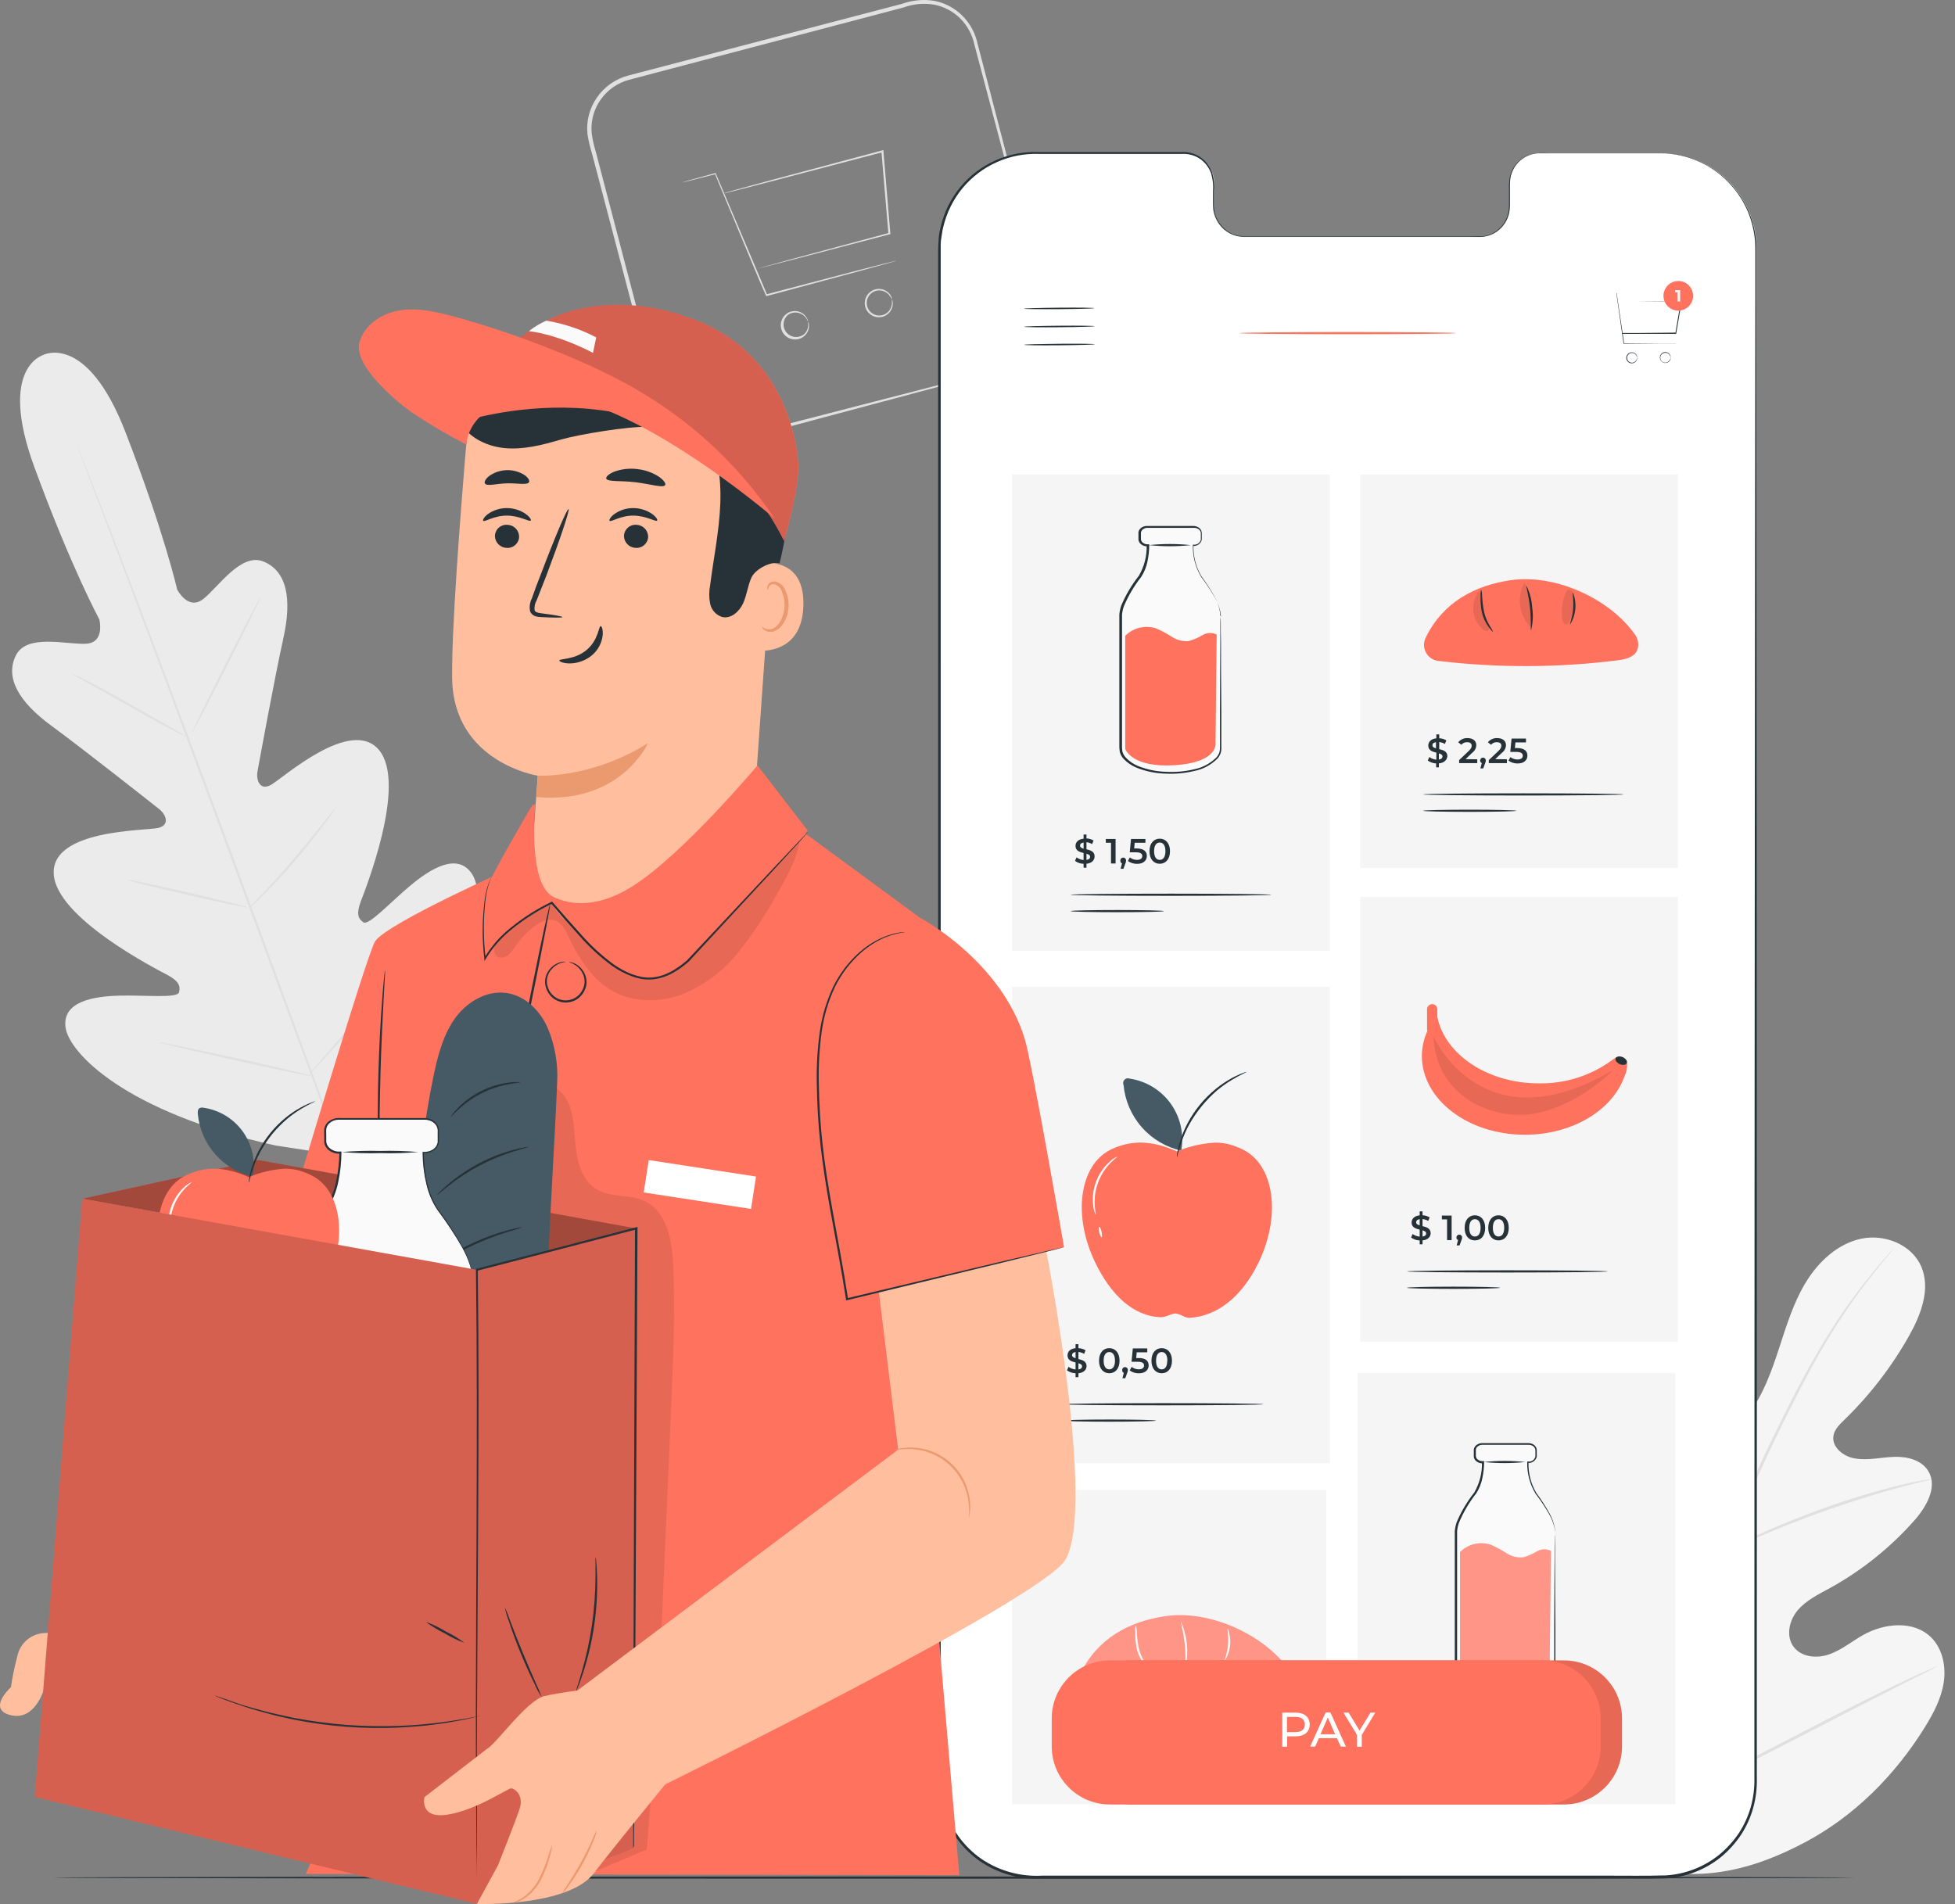 <svg width="154" height="150" viewBox="0 0 154 150" fill="none" xmlns="http://www.w3.org/2000/svg">
<rect x="0" y="0" width="154" height="150" fill="#808080" stroke="none"/>
<path d="M79.299 28.978C79.664 28.849 80.017 28.688 80.354 28.497C80.824 28.207 81.232 27.827 81.553 27.378C81.874 26.928 82.102 26.42 82.224 25.881C82.303 25.512 82.334 25.134 82.317 24.757C82.277 24.341 82.195 23.93 82.072 23.53C81.845 22.676 81.597 21.746 81.33 20.753L79.53 13.98L77.353 5.768C77.159 5.029 76.961 4.281 76.756 3.516C76.594 2.751 76.219 2.048 75.675 1.488C75.112 0.915 74.391 0.526 73.604 0.37C72.786 0.229 71.946 0.305 71.167 0.591L49.563 6.283C48.638 6.529 47.833 7.097 47.29 7.885C46.753 8.661 46.513 9.605 46.614 10.543C46.682 11.011 46.786 11.473 46.924 11.925C47.046 12.39 47.165 12.852 47.287 13.31C47.529 14.229 47.767 15.14 48.003 16.044C48.949 19.672 49.859 23.144 50.73 26.468C51.17 28.131 51.592 29.749 51.996 31.323C52.133 32.095 52.466 32.82 52.963 33.427C53.453 34.002 54.097 34.427 54.819 34.65C56.264 35.158 57.698 34.469 59.067 34.172L63.024 33.147L74.933 30.073L78.174 29.252L79.019 29.047C79.21 29.001 79.309 28.988 79.309 28.988C79.309 28.988 79.216 29.024 79.029 29.077L78.191 29.314L74.962 30.192L63.09 33.364L59.133 34.41L57.035 34.96C56.265 35.156 55.456 35.132 54.698 34.892C53.941 34.652 53.265 34.205 52.748 33.602C52.221 32.966 51.865 32.205 51.716 31.392C51.301 29.822 50.874 28.205 50.437 26.541C49.563 23.22 48.642 19.738 47.693 16.123C47.455 15.22 47.216 14.308 46.974 13.389C46.851 12.932 46.729 12.47 46.608 12.004C46.461 11.537 46.351 11.06 46.278 10.576C46.169 9.562 46.427 8.543 47.007 7.704C47.594 6.842 48.472 6.22 49.48 5.953L71.087 0.294C71.91 -0 72.796 -0.075 73.656 0.076C74.497 0.252 75.266 0.676 75.863 1.293C76.438 1.891 76.835 2.638 77.007 3.45C77.205 4.212 77.403 4.963 77.594 5.702C78.362 8.67 79.078 11.407 79.731 13.924C80.384 16.44 80.971 18.709 81.489 20.707C81.746 21.708 81.986 22.635 82.208 23.491C82.331 23.901 82.415 24.323 82.458 24.75C82.473 25.141 82.435 25.531 82.346 25.911C82.216 26.46 81.975 26.977 81.639 27.431C81.303 27.884 80.878 28.265 80.391 28.549C80.14 28.698 79.872 28.815 79.593 28.899C79.398 28.958 79.299 28.978 79.299 28.978Z" fill="#E0E0E0"/>
<path d="M70.612 20.536C70.547 20.565 70.48 20.588 70.411 20.605L69.831 20.77L67.667 21.367L60.412 23.319H60.353L60.327 23.263L59.825 22.112L56.313 13.696L56.366 13.719L54.427 14.214L53.909 14.339L53.727 14.375C53.784 14.35 53.842 14.33 53.902 14.316L54.413 14.168L56.346 13.633H56.386V13.67L59.944 22.069L60.432 23.233L60.349 23.191L67.631 21.284L69.804 20.73L70.391 20.588C70.463 20.565 70.537 20.547 70.612 20.536Z" fill="#E0E0E0"/>
<path d="M59.522 21.209C59.522 21.209 59.538 21.209 59.571 21.189L59.72 21.142L60.303 20.978L62.487 20.378L70.032 18.349L69.983 18.422C69.871 17.103 69.749 15.655 69.62 14.164C69.557 13.399 69.491 12.647 69.432 11.928L69.521 11.991L60.617 14.326L57.979 15.005L57.266 15.183L57.082 15.223C57.039 15.223 57.019 15.223 57.016 15.223L57.078 15.203L57.26 15.147L57.969 14.946L60.607 14.227L69.511 11.846L69.59 11.823V11.905C69.65 12.624 69.712 13.376 69.778 14.141C69.903 15.632 70.022 17.07 70.134 18.402V18.458H70.078L62.52 20.437L60.327 20.997L59.736 21.142L59.585 21.179L59.522 21.209Z" fill="#E0E0E0"/>
<path d="M63.661 25.347C63.661 25.347 63.624 25.262 63.539 25.12C63.418 24.923 63.236 24.771 63.021 24.688C62.865 24.628 62.697 24.608 62.531 24.628C62.365 24.649 62.207 24.71 62.071 24.806C61.969 24.894 61.885 25.001 61.826 25.121C61.766 25.242 61.732 25.373 61.725 25.508C61.718 25.642 61.738 25.776 61.785 25.902C61.832 26.029 61.904 26.144 61.996 26.241C62.089 26.339 62.2 26.416 62.324 26.469C62.448 26.522 62.581 26.549 62.715 26.549C62.85 26.548 62.983 26.521 63.106 26.467C63.23 26.414 63.341 26.336 63.433 26.238C63.578 26.059 63.661 25.838 63.667 25.608C63.667 25.443 63.647 25.351 63.667 25.347C63.709 25.427 63.731 25.517 63.73 25.608C63.743 25.856 63.668 26.102 63.519 26.3C63.405 26.452 63.255 26.572 63.081 26.649C62.908 26.726 62.718 26.757 62.529 26.739C62.299 26.72 62.08 26.629 61.903 26.481C61.726 26.332 61.599 26.132 61.54 25.909C61.481 25.685 61.492 25.449 61.572 25.232C61.653 25.015 61.798 24.829 61.989 24.698C62.142 24.591 62.32 24.526 62.506 24.508C62.692 24.491 62.88 24.52 63.05 24.595C63.279 24.695 63.465 24.871 63.578 25.093C63.626 25.17 63.654 25.257 63.661 25.347Z" fill="#E0E0E0"/>
<path d="M70.256 23.603C70.256 23.603 70.22 23.514 70.134 23.375C70.013 23.179 69.831 23.027 69.617 22.943C69.446 22.878 69.261 22.861 69.082 22.894C68.903 22.927 68.737 23.01 68.601 23.131C68.466 23.253 68.367 23.41 68.314 23.585C68.263 23.76 68.26 23.945 68.307 24.121C68.353 24.297 68.448 24.457 68.58 24.583C68.712 24.709 68.876 24.796 69.054 24.834C69.232 24.873 69.417 24.861 69.589 24.801C69.761 24.741 69.913 24.634 70.029 24.493C70.174 24.313 70.256 24.091 70.263 23.86C70.263 23.698 70.243 23.606 70.263 23.603C70.306 23.682 70.327 23.77 70.326 23.86C70.34 24.108 70.265 24.354 70.115 24.552C70.003 24.702 69.855 24.82 69.685 24.897C69.514 24.974 69.328 25.006 69.142 24.991C68.912 24.971 68.693 24.881 68.517 24.732C68.34 24.584 68.214 24.384 68.155 24.161C68.097 23.937 68.109 23.701 68.19 23.485C68.271 23.269 68.417 23.083 68.608 22.953C68.762 22.847 68.94 22.782 69.127 22.764C69.313 22.746 69.501 22.776 69.673 22.851C69.901 22.95 70.088 23.126 70.2 23.349C70.239 23.428 70.259 23.515 70.256 23.603Z" fill="#E0E0E0"/>
<path d="M130.171 147.314C122.768 143.686 119.918 135.237 118.985 127.405C118.83 126.086 118.474 124.766 118.919 123.513C119.364 122.26 120.683 121.274 121.933 121.643C122.969 121.95 123.562 123.009 124.242 123.853C125.155 124.981 126.368 125.829 127.741 126.3C128.635 126.6 129.7 126.705 130.448 126.128C131.477 125.337 131.368 123.767 131.164 122.474L130.006 115.249C129.799 113.956 129.591 112.637 129.805 111.348C130.02 110.058 130.732 108.782 131.909 108.248C133.087 107.713 134.719 108.188 135.171 109.415C135.362 109.923 135.339 110.487 135.458 111.018C135.576 111.549 135.916 112.106 136.447 112.179C136.978 112.251 137.436 111.803 137.766 111.364C138.901 109.854 139.547 108.033 140.137 106.229C140.728 104.425 141.285 102.585 142.278 100.976C143.27 99.367 144.771 97.978 146.608 97.586C148.444 97.193 150.595 98.038 151.343 99.782C152.092 101.527 151.33 103.548 150.393 105.217C149.014 107.671 147.287 109.912 145.265 111.872C144.903 112.225 144.507 112.604 144.424 113.109C144.276 114.012 145.226 114.758 146.12 114.896C147.135 115.071 148.164 114.81 149.193 114.771C150.222 114.731 151.38 115.011 151.907 115.908C152.643 117.148 151.749 118.705 150.799 119.78C148.897 121.929 146.641 123.735 144.128 125.119C143.227 125.611 142.274 126.072 141.608 126.857C140.942 127.642 140.662 128.879 141.278 129.72C141.895 130.561 143.115 130.669 144.085 130.33C145.054 129.99 145.862 129.314 146.756 128.809C148.431 127.863 150.746 127.632 152.122 128.994C153.025 129.891 153.305 131.286 153.111 132.549C152.916 133.812 152.309 134.963 151.64 136.045C149.305 139.827 146.073 143.079 142.169 145.144C138.264 147.208 134.501 148.184 130.175 147.314" fill="#F5F5F5"/>
<path d="M131.431 142.119C132.071 137.675 132.966 133.27 134.112 128.928C134.409 127.772 134.702 126.631 134.992 125.505C135.283 124.384 135.573 123.272 135.922 122.207C136.599 120.153 137.389 118.137 138.287 116.169C139.131 114.286 140.002 112.541 140.826 110.892C141.651 109.244 142.459 107.746 143.25 106.401C144.485 104.271 145.888 102.243 147.445 100.336C147.992 99.677 148.434 99.152 148.741 98.813L149.09 98.427C149.128 98.381 149.17 98.339 149.216 98.302C149.184 98.351 149.148 98.398 149.11 98.443L148.78 98.846C148.49 99.195 148.058 99.713 147.521 100.399C145.996 102.323 144.618 104.359 143.398 106.49C142.62 107.835 141.829 109.349 141.008 110.985C140.186 112.621 139.329 114.385 138.491 116.261C137.603 118.225 136.821 120.235 136.15 122.283C135.804 123.348 135.52 124.45 135.226 125.581C134.933 126.712 134.646 127.847 134.349 129.001C133.206 133.333 132.305 137.726 131.652 142.159" fill="#E0E0E0"/>
<path d="M135.988 122.187C135.9 122.018 135.83 121.84 135.777 121.657C135.655 121.307 135.494 120.799 135.306 120.169C134.923 118.909 134.458 117.152 133.95 115.222C133.442 113.293 132.961 111.536 132.552 110.276C132.354 109.649 132.189 109.145 132.07 108.795C131.998 108.619 131.945 108.435 131.912 108.248C132.013 108.409 132.096 108.582 132.159 108.762C132.305 109.092 132.489 109.6 132.713 110.22C133.155 111.463 133.673 113.208 134.181 115.15C134.689 117.092 135.124 118.797 135.467 120.123C135.625 120.72 135.761 121.225 135.869 121.627C135.93 121.809 135.97 121.997 135.988 122.187Z" fill="#E0E0E0"/>
<path d="M152.144 116.522C151.93 116.602 151.709 116.663 151.484 116.703C151.066 116.805 150.456 116.954 149.707 117.158C148.21 117.557 146.159 118.181 143.926 118.966C141.693 119.75 139.708 120.558 138.287 121.182C137.574 121.485 137.004 121.749 136.608 121.927C136.407 122.032 136.198 122.12 135.981 122.187C136.166 122.06 136.361 121.95 136.565 121.858C136.951 121.65 137.512 121.363 138.214 121.037C139.622 120.377 141.608 119.543 143.843 118.751C145.751 118.07 147.693 117.486 149.661 117.003C150.416 116.819 151.033 116.697 151.461 116.624C151.685 116.569 151.914 116.534 152.144 116.522Z" fill="#E0E0E0"/>
<path d="M131.595 141.783C131.538 141.729 131.489 141.667 131.45 141.598L131.071 141.041C130.741 140.553 130.296 139.837 129.752 138.947C128.657 137.166 127.219 134.66 125.672 131.867C124.126 129.073 122.704 126.557 121.659 124.753L120.383 122.623C120.247 122.392 120.135 122.201 120.053 122.042C120.008 121.976 119.972 121.904 119.947 121.828C120.002 121.885 120.051 121.948 120.092 122.016C120.195 122.168 120.32 122.346 120.468 122.573C120.798 123.058 121.247 123.774 121.787 124.664C122.882 126.448 124.317 128.951 125.867 131.748C127.417 134.544 128.835 137.057 129.88 138.858L131.137 140.988L131.467 141.572C131.518 141.637 131.562 141.707 131.595 141.783Z" fill="#E0E0E0"/>
<path d="M152.593 131.27C152.531 131.322 152.462 131.364 152.388 131.395L151.778 131.708L149.529 132.839C147.633 133.796 145.024 135.148 142.145 136.638C139.266 138.129 136.644 139.461 134.725 140.378C133.765 140.837 132.987 141.199 132.443 141.44L131.813 141.714C131.742 141.749 131.667 141.776 131.589 141.793C131.652 141.743 131.72 141.701 131.793 141.668L132.403 141.354L134.649 140.223C136.549 139.27 139.157 137.915 142.036 136.424C144.915 134.934 147.537 133.601 149.453 132.684C150.413 132.226 151.194 131.863 151.738 131.623L152.365 131.352C152.437 131.314 152.513 131.287 152.593 131.27Z" fill="#E0E0E0"/>
<path d="M3.466 27.946C3.466 27.946 -0.211 28.84 2.707 36.8C5.626 44.761 7.825 48.795 7.825 48.795C7.825 48.795 8.294 50.618 6.793 50.711C5.293 50.803 2.133 49.899 1.263 51.611C0.359 53.389 1.5 55.308 4.053 57.178C6.605 59.048 12.047 63.351 12.545 63.744C13.043 64.136 13.448 65 12.439 65.228C11.43 65.455 4.079 65.333 4.231 68.822C4.382 72.311 12.343 76.358 13.204 76.816C14.065 77.275 14.236 77.683 14.104 78.172C13.973 78.66 11.502 78.386 9.412 78.435C7.321 78.485 4.904 78.914 5.161 80.922C5.418 82.93 9.857 87.617 21.703 90.242L27.269 91.099L30.897 86.743C38.063 76.955 38.307 70.501 37.163 68.822C36.018 67.144 33.934 68.42 32.328 69.762C30.722 71.104 29.05 72.938 28.628 72.661C28.206 72.384 28.064 71.962 28.407 71.048C28.75 70.135 32.071 61.841 29.881 59.117C27.691 56.393 22.25 61.336 21.34 61.834C20.43 62.332 20.172 61.392 20.281 60.785C20.39 60.179 21.64 53.346 22.326 50.256C23.012 47.166 22.596 44.979 20.746 44.234C18.962 43.518 17.181 46.288 15.994 47.202C14.807 48.115 13.956 46.443 13.956 46.443C13.956 46.443 12.947 41.962 9.887 34.053C6.826 26.145 3.393 27.966 3.393 27.966" fill="#EBEBEB"/>
<path d="M27.401 92.448C25.175 86.634 21.393 76.229 18.098 67.315C14.804 58.401 11.816 50.338 9.62 44.511C8.521 41.605 7.641 39.234 7.011 37.615C6.708 36.804 6.467 36.174 6.305 35.739C6.226 35.528 6.167 35.366 6.124 35.247C6.081 35.129 6.068 35.079 6.068 35.079C6.068 35.079 6.094 35.132 6.14 35.241L6.338 35.725L7.077 37.589C7.713 39.208 8.624 41.546 9.735 44.468C11.961 50.282 14.969 58.342 18.263 67.256C21.558 76.17 25.32 86.578 27.517 92.405" fill="#E0E0E0"/>
<path d="M5.639 53.056C5.77 53.095 5.896 53.148 6.015 53.214C6.253 53.323 6.592 53.491 7.004 53.702C7.835 54.127 8.983 54.747 10.216 55.45L13.389 57.264L14.352 57.808C14.469 57.866 14.58 57.937 14.682 58.019C14.551 57.984 14.424 57.933 14.306 57.867C14.068 57.758 13.729 57.59 13.316 57.372C12.485 56.937 11.358 56.307 10.118 55.601L6.939 53.811L5.972 53.273C5.852 53.216 5.74 53.142 5.639 53.056Z" fill="#E0E0E0"/>
<path d="M15.13 57.709C15.087 57.686 16.258 55.288 17.742 52.35C19.226 49.411 20.469 47.05 20.512 47.073C20.555 47.096 19.384 49.494 17.9 52.432C16.416 55.37 15.183 57.728 15.13 57.709Z" fill="#E0E0E0"/>
<path d="M19.572 71.625C19.647 71.505 19.737 71.394 19.839 71.296L20.611 70.471C21.271 69.772 22.158 68.822 23.104 67.701C24.051 66.58 24.882 65.571 25.472 64.822L26.174 63.935C26.255 63.822 26.346 63.717 26.448 63.622C26.388 63.747 26.315 63.865 26.23 63.974C26.079 64.195 25.858 64.512 25.571 64.898C25.004 65.666 24.192 66.708 23.239 67.817C22.286 68.924 21.376 69.881 20.7 70.557C20.37 70.887 20.087 71.164 19.889 71.345C19.793 71.449 19.687 71.543 19.572 71.625Z" fill="#E0E0E0"/>
<path d="M10.058 69.307C10.187 69.308 10.316 69.326 10.441 69.36L11.466 69.568C12.327 69.749 13.518 70.013 14.83 70.316C16.143 70.62 17.33 70.9 18.184 71.114L19.196 71.375C19.322 71.401 19.445 71.44 19.562 71.493C19.434 71.493 19.307 71.475 19.183 71.441L18.151 71.249C17.287 71.068 16.096 70.804 14.784 70.501C13.471 70.198 12.287 69.917 11.43 69.703L10.418 69.442C10.293 69.412 10.172 69.367 10.058 69.307Z" fill="#E0E0E0"/>
<path d="M12.419 82.089C12.583 82.101 12.745 82.125 12.904 82.162L14.223 82.422C15.331 82.65 16.862 82.977 18.544 83.349C20.225 83.722 21.756 84.065 22.854 84.322L24.173 84.652C24.335 84.684 24.494 84.73 24.648 84.79C24.483 84.783 24.319 84.759 24.16 84.718L22.84 84.457C21.733 84.23 20.202 83.903 18.52 83.531C16.838 83.158 15.295 82.792 14.194 82.544L12.874 82.215C12.719 82.189 12.566 82.147 12.419 82.089Z" fill="#E0E0E0"/>
<path d="M24.354 84.632C24.451 84.484 24.561 84.346 24.684 84.22L25.624 83.138C26.418 82.221 27.507 80.955 28.674 79.51C29.842 78.066 30.864 76.754 31.596 75.791L32.467 74.65C32.565 74.505 32.675 74.369 32.796 74.244C32.717 74.4 32.624 74.549 32.519 74.689C32.328 74.973 32.048 75.375 31.692 75.866C30.983 76.856 29.974 78.175 28.806 79.623C27.639 81.07 26.531 82.314 25.713 83.211C25.304 83.656 24.967 84.015 24.723 84.256C24.61 84.39 24.486 84.516 24.354 84.632Z" fill="#E0E0E0"/>
<path d="M146.152 147.917C146.152 147.966 114.384 148.003 75.206 148.003C36.028 148.003 4.254 147.966 4.254 147.917C4.254 147.868 36.015 147.831 75.206 147.831C114.398 147.831 146.152 147.871 146.152 147.917Z" fill="#263238"/>
<path d="M130.804 12.08H121.24C120.613 12.097 120.017 12.361 119.584 12.816C119.151 13.271 118.917 13.88 118.932 14.507V16.242C118.947 16.87 118.712 17.478 118.28 17.933C117.847 18.388 117.251 18.653 116.623 18.669H97.974C97.344 18.654 96.746 18.389 96.31 17.934C95.875 17.478 95.637 16.869 95.649 16.239V14.488C95.662 13.861 95.426 13.254 94.994 12.799C94.562 12.345 93.968 12.079 93.341 12.06H89.977H81.604C79.607 12.06 77.691 12.853 76.278 14.265C74.865 15.677 74.07 17.592 74.069 19.589L74.045 140.345C74.045 142.341 74.838 144.256 76.249 145.668C77.661 147.08 79.575 147.873 81.571 147.874L130.821 147.904C131.809 147.905 132.789 147.711 133.702 147.333C134.616 146.955 135.447 146.401 136.146 145.702C136.846 145.003 137.401 144.173 137.779 143.26C138.158 142.346 138.353 141.367 138.353 140.378L138.376 19.619C138.377 18.626 138.182 17.642 137.801 16.725C137.421 15.807 136.863 14.974 136.159 14.274C135.455 13.573 134.62 13.018 133.701 12.642C132.782 12.265 131.797 12.075 130.804 12.08Z" fill="white"/>
<path d="M130.804 12.08C130.804 12.08 130.89 12.08 131.061 12.08C131.316 12.08 131.571 12.098 131.823 12.136C132.824 12.262 133.788 12.6 134.649 13.126C135.288 13.5 135.866 13.969 136.364 14.517C136.973 15.175 137.459 15.937 137.799 16.766C138.19 17.737 138.382 18.777 138.363 19.823C138.363 20.935 138.363 22.132 138.363 23.372C138.363 33.404 138.379 47.917 138.389 65.848C138.399 83.778 138.389 105.138 138.389 128.836V140.121C138.407 140.9 138.31 141.678 138.102 142.429C137.892 143.183 137.567 143.899 137.139 144.553C136.703 145.205 136.175 145.79 135.573 146.291C134.334 147.294 132.813 147.884 131.223 147.98C129.646 148.026 128.077 147.98 126.494 147.999H116.917H97.239H82.092C80.348 148.088 78.623 147.603 77.182 146.618C75.755 145.618 74.709 144.165 74.214 142.495C73.978 141.668 73.873 140.809 73.9 139.95V137.41C73.9 134.033 73.9 130.677 73.9 127.342C73.9 120.68 73.9 114.12 73.9 107.661C73.9 94.756 73.9 82.31 73.9 70.451C73.9 58.593 73.9 47.327 73.9 36.781C73.9 31.504 73.9 26.419 73.9 21.525C73.9 20.912 73.9 20.302 73.9 19.698C73.9 19.395 73.927 19.088 73.943 18.785C73.96 18.481 74.019 18.181 74.095 17.888C74.367 16.714 74.91 15.621 75.681 14.695C76.43 13.805 77.372 13.098 78.435 12.627C79.499 12.156 80.656 11.934 81.818 11.978H88.381H93.084C93.61 11.95 94.131 12.095 94.568 12.39C94.992 12.689 95.314 13.112 95.488 13.601C95.632 14.082 95.684 14.587 95.639 15.088V15.846C95.632 16.086 95.64 16.326 95.662 16.565C95.733 17.036 95.943 17.475 96.266 17.825C96.566 18.177 96.968 18.426 97.417 18.537C97.638 18.59 97.866 18.614 98.093 18.607H101.506H111.433H115.809C116.155 18.607 116.508 18.607 116.834 18.607C117.162 18.566 117.476 18.453 117.755 18.277C118.023 18.107 118.254 17.885 118.435 17.625C118.616 17.364 118.744 17.07 118.81 16.76C118.864 16.457 118.884 16.15 118.869 15.843C118.869 15.54 118.869 15.239 118.869 14.943C118.856 14.65 118.869 14.356 118.909 14.066C118.956 13.783 119.052 13.511 119.192 13.261C119.459 12.788 119.879 12.42 120.383 12.219C120.866 12.066 121.375 12.012 121.88 12.06H126.764H129.765H130.791H129.765H126.764H121.88C121.399 12.06 120.891 12.011 120.409 12.222C119.914 12.421 119.502 12.786 119.245 13.254C119.112 13.499 119.019 13.764 118.971 14.039C118.936 14.326 118.924 14.615 118.935 14.903C118.935 15.2 118.935 15.5 118.935 15.803C118.948 16.116 118.928 16.428 118.876 16.737C118.808 17.058 118.677 17.363 118.49 17.633C118.303 17.903 118.064 18.133 117.788 18.31C117.496 18.489 117.168 18.602 116.828 18.64C116.478 18.669 116.142 18.64 115.792 18.64H98.093C97.855 18.649 97.616 18.626 97.384 18.57C96.91 18.454 96.485 18.191 96.17 17.818C95.847 17.447 95.639 16.988 95.573 16.499C95.553 16.282 95.545 16.064 95.55 15.846V15.101C95.591 14.616 95.541 14.127 95.402 13.66C95.238 13.197 94.934 12.797 94.531 12.515C94.117 12.237 93.622 12.1 93.123 12.126H81.858C80.717 12.083 79.582 12.302 78.539 12.765C77.496 13.228 76.573 13.923 75.839 14.798C75.086 15.704 74.557 16.775 74.293 17.924C74.217 18.211 74.194 18.508 74.141 18.801C74.088 19.095 74.105 19.395 74.101 19.698V21.525C74.101 26.419 74.101 31.504 74.101 36.781C74.101 47.334 74.101 58.596 74.101 70.451V107.661C74.101 114.111 74.101 120.672 74.101 127.342V139.95C74.073 140.789 74.175 141.628 74.405 142.436C74.892 144.061 75.915 145.473 77.307 146.443C78.713 147.396 80.393 147.86 82.089 147.762H87.174H97.236H116.914H126.504C128.083 147.762 129.666 147.788 131.223 147.742C132.771 147.648 134.251 147.072 135.454 146.093C136.042 145.606 136.556 145.036 136.981 144.402C137.397 143.765 137.713 143.069 137.917 142.337C138.119 141.607 138.214 140.852 138.198 140.095C138.198 139.33 138.198 138.571 138.198 137.809C138.198 134.775 138.198 131.775 138.198 128.81C138.198 105.102 138.221 83.745 138.231 65.821C138.241 47.898 138.264 33.377 138.274 23.346C138.274 22.092 138.274 20.908 138.274 19.797C138.295 18.759 138.108 17.727 137.723 16.763C137.389 15.939 136.91 15.182 136.308 14.527C135.131 13.231 133.537 12.388 131.803 12.146C131.552 12.107 131.299 12.084 131.045 12.077C130.89 12.09 130.804 12.08 130.804 12.08Z" fill="#263238"/>
<path d="M86.214 24.276C86.214 24.305 84.968 24.345 83.434 24.355C81.901 24.365 80.654 24.355 80.654 24.322C80.654 24.289 81.898 24.252 83.434 24.239C84.971 24.226 86.214 24.242 86.214 24.276Z" fill="#263238"/>
<path d="M86.224 25.697C86.224 25.73 84.981 25.766 83.448 25.779C81.914 25.793 80.668 25.779 80.668 25.743C80.668 25.707 81.911 25.674 83.444 25.661C84.978 25.647 86.224 25.664 86.224 25.697Z" fill="#263238"/>
<path d="M86.237 27.118C86.237 27.151 84.994 27.188 83.457 27.201C81.921 27.214 80.677 27.201 80.677 27.164C80.677 27.128 81.921 27.095 83.457 27.082C84.994 27.069 86.237 27.085 86.237 27.118Z" fill="#263238"/>
<path d="M104.468 117.386H79.718V142.136H104.468V117.386Z" fill="#F5F5F5"/>
<path d="M101.546 131.547C99.531 128.734 95.254 126.808 91.778 127.325C88.961 127.744 86.468 129.054 85.103 131.85C85.011 132.033 84.965 132.235 84.968 132.439C84.972 132.643 85.024 132.843 85.121 133.023C85.218 133.202 85.357 133.356 85.526 133.47C85.695 133.585 85.889 133.657 86.092 133.68C90.785 134.241 95.528 134.225 100.217 133.634C100.939 133.542 101.8 133.341 101.849 132.447C101.854 132.121 101.747 131.803 101.546 131.547Z" fill="#FF725E"/>
<g opacity="0.5">
<path opacity="0.5" d="M101.546 131.547C99.531 128.734 95.254 126.808 91.778 127.325C88.962 127.744 86.468 129.054 85.103 131.85" fill="white"/>
</g>
<path d="M90.419 131.405C90.403 131.405 90.257 131.276 90.066 131.012C89.811 130.664 89.629 130.266 89.532 129.845C89.45 129.426 89.414 128.999 89.427 128.572C89.412 128.396 89.426 128.219 89.469 128.048C89.524 128.216 89.551 128.392 89.549 128.569C89.571 128.984 89.62 129.397 89.697 129.805C89.795 130.207 89.953 130.592 90.165 130.946C90.269 131.088 90.354 131.242 90.419 131.405Z" fill="#F5F5F5"/>
<path d="M93.403 131.27C93.354 131.27 93.427 130.472 93.321 129.502C93.216 128.533 92.991 127.771 93.034 127.754C93.519 128.859 93.648 130.088 93.403 131.27Z" fill="#F5F5F5"/>
<path d="M96.49 130.811C96.441 130.791 96.675 130.261 96.731 129.561C96.787 128.862 96.658 128.298 96.708 128.285C96.874 128.693 96.94 129.135 96.903 129.574C96.865 130.013 96.723 130.437 96.49 130.811Z" fill="#F5F5F5"/>
<g opacity="0.3">
<path opacity="0.3" d="M92.856 127.457L92.883 127.507L92.856 127.457Z" fill="black"/>
</g>
<path d="M104.755 37.378H79.718V74.91H104.755V37.378Z" fill="#F5F5F5"/>
<path d="M104.755 77.74H79.718V115.272H104.755V77.74Z" fill="#F5F5F5"/>
<path d="M132.176 70.653H107.139V105.695H132.176V70.653Z" fill="#F5F5F5"/>
<path d="M131.972 108.159H106.935V142.133H131.972V108.159Z" fill="#F5F5F5"/>
<path d="M132.176 37.378H107.139V68.377H132.176V37.378Z" fill="#F5F5F5"/>
<path d="M96.17 48.6V59.005C96.17 59.46 95.804 59.931 95.132 60.288C94.23 60.711 93.242 60.916 92.246 60.888H92.23C89.773 60.888 88.305 59.918 88.305 59.005V48.58C88.305 47.565 89.054 46.506 89.806 45.457C90.31 44.758 90.432 43.752 90.465 43.149C90.465 43.08 90.465 43.017 90.465 42.958H90.396C90.252 42.968 90.109 42.922 89.999 42.828C89.889 42.734 89.821 42.6 89.809 42.456V42.018C89.82 41.873 89.888 41.738 89.998 41.643C90.108 41.548 90.251 41.5 90.396 41.51H94.086C94.196 41.507 94.304 41.534 94.4 41.588C94.495 41.642 94.573 41.721 94.627 41.816C94.657 41.879 94.673 41.948 94.673 42.018V42.456C94.661 42.6 94.592 42.733 94.482 42.827C94.373 42.921 94.23 42.968 94.086 42.958H94.001C94.001 43.017 94.001 43.08 94.001 43.149C94.024 43.742 94.146 44.748 94.66 45.457C95.412 46.506 96.157 47.565 96.161 48.58L96.17 48.6Z" fill="#FAFAFA"/>
<path d="M96.17 48.6V48.495C96.161 48.391 96.147 48.287 96.127 48.185C96.039 47.791 95.892 47.413 95.692 47.063C95.37 46.507 95.014 45.97 94.627 45.457C94.173 44.708 93.944 43.843 93.967 42.968V42.908H94C94.13 42.928 94.263 42.899 94.373 42.826C94.482 42.754 94.561 42.643 94.594 42.516C94.594 42.384 94.594 42.222 94.594 42.074C94.602 42.006 94.592 41.937 94.566 41.873C94.54 41.81 94.499 41.754 94.445 41.711C94.333 41.62 94.191 41.575 94.046 41.583H92.559H90.435C90.353 41.575 90.269 41.586 90.191 41.613C90.112 41.64 90.04 41.684 89.98 41.741C89.925 41.798 89.889 41.87 89.875 41.949C89.87 42.039 89.87 42.129 89.875 42.219C89.875 42.311 89.875 42.42 89.875 42.496C89.885 42.576 89.921 42.651 89.977 42.71C90.038 42.772 90.113 42.819 90.195 42.849C90.277 42.878 90.365 42.888 90.452 42.879H90.528V42.961C90.524 43.387 90.477 43.811 90.389 44.227C90.303 44.664 90.134 45.081 89.891 45.454C89.337 46.16 88.878 46.936 88.529 47.763C88.455 47.976 88.406 48.197 88.384 48.422C88.384 48.643 88.384 48.887 88.384 49.121V50.553C88.384 51.52 88.384 52.5 88.384 53.494C88.384 55.242 88.384 56.95 88.384 58.599C88.374 58.797 88.383 58.996 88.41 59.193C88.458 59.377 88.552 59.546 88.684 59.684C88.953 59.969 89.279 60.194 89.641 60.344C90.353 60.63 91.112 60.785 91.88 60.802C92.611 60.84 93.344 60.775 94.056 60.608C94.729 60.474 95.347 60.144 95.831 59.658C95.934 59.538 96.013 59.399 96.061 59.249C96.098 59.096 96.112 58.938 96.101 58.781V57.824C96.101 57.198 96.101 56.597 96.101 56.024C96.101 53.738 96.121 51.888 96.127 50.595C96.127 49.962 96.127 49.468 96.127 49.118C96.127 48.768 96.144 48.603 96.144 48.603C96.161 48.774 96.168 48.946 96.164 49.118C96.164 49.468 96.164 49.962 96.18 50.595C96.18 51.888 96.18 53.738 96.207 56.024C96.207 56.597 96.207 57.198 96.207 57.824V58.781C96.219 58.951 96.206 59.122 96.167 59.288C96.113 59.458 96.026 59.615 95.91 59.75C95.408 60.259 94.764 60.604 94.063 60.739C93.337 60.914 92.589 60.984 91.844 60.947C91.052 60.932 90.27 60.773 89.535 60.479C89.151 60.325 88.804 60.09 88.519 59.79C88.37 59.63 88.262 59.437 88.206 59.226C88.174 59.016 88.163 58.804 88.173 58.593C88.173 56.944 88.173 55.235 88.173 53.488C88.173 52.492 88.173 51.511 88.173 50.546V49.115C88.173 48.874 88.173 48.65 88.173 48.402C88.195 48.164 88.246 47.929 88.325 47.703C88.68 46.863 89.147 46.074 89.713 45.358C90.138 44.631 90.35 43.8 90.326 42.958L90.406 43.037C90.297 43.046 90.189 43.031 90.087 42.993C89.986 42.955 89.894 42.894 89.819 42.816C89.742 42.734 89.692 42.63 89.677 42.519C89.677 42.404 89.677 42.321 89.677 42.222C89.671 42.124 89.671 42.026 89.677 41.929C89.696 41.82 89.748 41.72 89.825 41.642C89.899 41.57 89.987 41.514 90.084 41.479C90.18 41.444 90.283 41.43 90.386 41.437H92.51H93.997C94.171 41.432 94.34 41.49 94.475 41.599C94.541 41.655 94.593 41.725 94.626 41.805C94.659 41.885 94.673 41.971 94.666 42.057C94.666 42.212 94.666 42.351 94.666 42.516C94.63 42.671 94.537 42.807 94.406 42.897C94.275 42.987 94.115 43.025 93.957 43.004L94.013 42.948C93.982 43.804 94.197 44.651 94.633 45.388C95.016 45.909 95.367 46.453 95.682 47.017C95.879 47.374 96.017 47.761 96.091 48.162C96.108 48.265 96.118 48.37 96.121 48.475C96.145 48.513 96.162 48.556 96.17 48.6Z" fill="#263238"/>
<path d="M93.806 42.944C92.709 43.06 91.604 43.06 90.508 42.944C91.604 42.829 92.709 42.829 93.806 42.944Z" fill="#263238"/>
<path d="M95.841 49.989C95.664 49.902 95.468 49.861 95.272 49.87C95.076 49.879 94.884 49.937 94.716 50.038C94.379 50.243 94.015 50.4 93.634 50.503C93.17 50.546 92.705 50.43 92.315 50.173C91.926 49.92 91.517 49.699 91.092 49.514C90.669 49.37 90.215 49.348 89.78 49.45C89.346 49.552 88.949 49.774 88.635 50.091V58.995C88.635 58.995 89.126 60.515 92.576 60.278C96.025 60.04 95.751 58.517 95.751 58.517L95.841 49.989Z" fill="#FF725E"/>
<path d="M122.497 120.799V131.118C122.497 131.573 122.134 132.038 121.461 132.394C120.567 132.817 119.585 133.021 118.596 132.991C116.152 132.991 114.694 132.025 114.694 131.118V120.812C114.694 120.812 114.694 120.812 114.694 120.789C114.694 119.78 115.44 118.728 116.185 117.689C116.69 116.993 116.808 115.991 116.845 115.404C116.845 115.335 116.845 115.272 116.845 115.216H116.755C116.612 115.226 116.47 115.179 116.361 115.085C116.251 114.991 116.184 114.858 116.172 114.715V114.279C116.183 114.136 116.25 114.002 116.36 113.908C116.469 113.814 116.612 113.767 116.755 113.778H120.423C120.531 113.775 120.639 113.801 120.734 113.854C120.829 113.908 120.907 113.987 120.96 114.082C120.989 114.143 121.004 114.211 121.003 114.279V114.715C120.992 114.858 120.925 114.991 120.816 115.085C120.707 115.179 120.566 115.226 120.423 115.216H120.353C120.353 115.272 120.353 115.335 120.353 115.404C120.376 115.991 120.495 116.993 120.996 117.689C121.745 118.728 122.484 119.78 122.49 120.789C122.5 120.786 122.497 120.793 122.497 120.799Z" fill="#FAFAFA"/>
<path d="M122.497 120.799C122.499 120.764 122.499 120.729 122.497 120.694C122.489 120.59 122.476 120.486 122.457 120.384C122.369 119.994 122.223 119.619 122.025 119.272C121.706 118.718 121.351 118.185 120.963 117.676C120.511 116.932 120.282 116.073 120.303 115.203V115.14H120.36C120.489 115.159 120.62 115.13 120.729 115.057C120.838 114.985 120.915 114.874 120.947 114.748C120.947 114.619 120.947 114.457 120.947 114.309C120.953 114.242 120.942 114.174 120.917 114.111C120.891 114.048 120.85 113.993 120.798 113.95C120.686 113.861 120.545 113.815 120.402 113.821H118.925H116.814C116.732 113.814 116.649 113.824 116.571 113.851C116.493 113.879 116.422 113.922 116.363 113.979C116.307 114.036 116.27 114.109 116.257 114.187C116.252 114.276 116.252 114.365 116.257 114.454C116.257 114.543 116.257 114.652 116.257 114.728C116.268 114.808 116.303 114.883 116.359 114.942C116.42 115.003 116.494 115.049 116.575 115.078C116.656 115.106 116.742 115.116 116.828 115.107H116.907V115.19C116.903 115.612 116.856 116.033 116.768 116.446C116.684 116.88 116.516 117.293 116.274 117.663C115.721 118.368 115.266 119.145 114.921 119.971C114.846 120.184 114.798 120.406 114.78 120.631C114.78 120.849 114.78 121.093 114.78 121.323C114.78 121.792 114.78 122.267 114.78 122.748V125.663C114.78 127.401 114.78 129.1 114.78 130.739C114.77 130.935 114.778 131.131 114.806 131.326C114.855 131.51 114.949 131.679 115.08 131.817C115.347 132.101 115.67 132.326 116.029 132.477C116.734 132.753 117.482 132.903 118.239 132.919C118.966 132.956 119.694 132.891 120.402 132.724C121.071 132.594 121.685 132.265 122.163 131.781C122.267 131.663 122.345 131.525 122.394 131.375C122.43 131.223 122.442 131.066 122.431 130.91C122.431 130.58 122.431 130.27 122.431 129.96C122.431 129.337 122.431 128.744 122.431 128.173C122.431 125.901 122.45 124.061 122.457 122.778C122.457 122.148 122.457 121.657 122.473 121.314C122.49 120.971 122.473 120.802 122.473 120.802C122.493 120.972 122.5 121.143 122.493 121.314C122.493 121.643 122.493 122.148 122.493 122.778C122.493 124.061 122.51 125.901 122.523 128.173C122.523 128.744 122.523 129.337 122.523 129.96C122.523 130.27 122.523 130.587 122.523 130.91C122.536 131.08 122.521 131.25 122.48 131.415C122.427 131.583 122.341 131.739 122.226 131.873C121.729 132.38 121.09 132.725 120.393 132.862C119.671 133.037 118.928 133.107 118.186 133.07C117.404 133.054 116.631 132.896 115.904 132.605C115.54 132.449 115.212 132.219 114.941 131.929C114.793 131.771 114.687 131.578 114.631 131.369C114.599 131.161 114.588 130.951 114.598 130.742V121.317C114.598 121.079 114.598 120.855 114.598 120.611C114.62 120.373 114.671 120.138 114.75 119.912C115.102 119.078 115.566 118.296 116.128 117.587C116.549 116.864 116.76 116.039 116.739 115.203L116.814 115.279C116.708 115.287 116.6 115.272 116.5 115.235C116.399 115.197 116.309 115.138 116.234 115.061C116.157 114.98 116.108 114.875 116.095 114.764C116.095 114.652 116.095 114.57 116.095 114.471C116.089 114.373 116.089 114.275 116.095 114.177C116.116 114.07 116.168 113.972 116.244 113.893C116.317 113.822 116.405 113.767 116.501 113.732C116.597 113.696 116.699 113.682 116.801 113.689H118.912H120.389C120.562 113.683 120.731 113.741 120.864 113.851C120.93 113.906 120.981 113.976 121.014 114.055C121.048 114.134 121.062 114.22 121.055 114.306C121.055 114.461 121.055 114.599 121.055 114.761C121.015 114.913 120.922 115.046 120.793 115.135C120.663 115.225 120.506 115.265 120.35 115.249L120.406 115.193C120.375 116.042 120.588 116.882 121.019 117.613C121.402 118.129 121.75 118.67 122.061 119.233C122.258 119.587 122.396 119.972 122.47 120.37C122.488 120.473 122.497 120.576 122.497 120.68C122.506 120.763 122.503 120.799 122.497 120.799Z" fill="#263238"/>
<path d="M120.149 115.176C119.063 115.291 117.969 115.291 116.884 115.176C117.969 115.062 119.063 115.062 120.149 115.176Z" fill="#263238"/>
<path d="M122.171 122.178C121.995 122.091 121.801 122.05 121.606 122.058C121.41 122.066 121.22 122.123 121.053 122.224C120.719 122.428 120.358 122.584 119.981 122.689C119.517 122.73 119.052 122.614 118.662 122.359C118.276 122.105 117.869 121.884 117.445 121.699C117.025 121.557 116.574 121.536 116.144 121.638C115.713 121.74 115.319 121.961 115.008 122.277V131.134C115.008 131.134 115.493 132.648 118.919 132.411C122.345 132.173 122.078 130.66 122.078 130.66L122.171 122.178Z" fill="#FF725E"/>
<g opacity="0.5">
<path opacity="0.5" d="M122.171 122.178C121.995 122.091 121.801 122.05 121.606 122.058C121.41 122.066 121.22 122.123 121.053 122.224C120.719 122.428 120.358 122.584 119.981 122.689C119.517 122.73 119.052 122.614 118.662 122.359C118.276 122.105 117.869 121.884 117.445 121.699C117.025 121.557 116.574 121.536 116.144 121.638C115.713 121.74 115.319 121.961 115.008 122.277V131.134C115.008 131.134 115.493 132.648 118.919 132.411C122.345 132.173 122.078 130.66 122.078 130.66L122.171 122.178Z" fill="white"/>
</g>
<path d="M127.865 83.3C127.753 83.254 127.63 83.237 127.509 83.251C127.388 83.264 127.272 83.309 127.173 83.379C127.123 83.412 127.071 83.451 127.021 83.491C125.347 84.729 123.312 85.381 121.23 85.348C117.177 85.348 113.82 83.076 113.22 80.108V79.547C113.225 79.491 113.218 79.434 113.2 79.381C113.182 79.327 113.153 79.278 113.115 79.237C113.077 79.195 113.031 79.162 112.979 79.139C112.928 79.116 112.872 79.105 112.816 79.105C112.759 79.105 112.704 79.116 112.652 79.139C112.601 79.162 112.554 79.195 112.516 79.237C112.478 79.278 112.449 79.327 112.431 79.381C112.413 79.434 112.407 79.491 112.412 79.547V81.117C112.414 81.154 112.422 81.19 112.435 81.225C112.156 81.841 112.009 82.508 112.003 83.184C112.003 86.611 115.631 89.394 120.119 89.394C123.882 89.394 127.044 87.439 127.968 84.777C127.979 84.766 127.986 84.75 127.987 84.734C128.094 84.522 128.154 84.289 128.162 84.052C128.187 83.911 128.172 83.767 128.12 83.634C128.067 83.501 127.979 83.386 127.865 83.3Z" fill="#FF725E"/>
<g opacity="0.3">
<path opacity="0.3" d="M112.917 81.638C112.917 81.638 116.739 90.43 127.098 84.276C127.098 84.276 124.43 87.046 120.95 87.719C117.798 88.322 113.128 86.545 112.917 81.638Z" fill="black"/>
</g>
<path d="M128.149 83.742C128.087 83.893 127.839 83.936 127.599 83.834C127.358 83.732 127.213 83.524 127.269 83.372C127.325 83.221 127.579 83.181 127.82 83.283C128.06 83.385 128.215 83.59 128.149 83.742Z" fill="#263238"/>
<path d="M132.011 27.059C131.984 27.064 131.956 27.064 131.928 27.059H131.694H130.827L127.915 27.085H127.892V27.062C127.869 26.907 127.846 26.732 127.819 26.581C127.618 25.169 127.44 23.909 127.321 23.085H127.338H126.349C126.326 23.088 126.302 23.088 126.279 23.085H126.349H126.556H127.331H127.348V23.102C127.47 23.923 127.658 25.182 127.869 26.59C127.892 26.755 127.915 26.92 127.938 27.072L127.912 27.049H130.824H132.008L132.011 27.059Z" fill="#263238"/>
<path d="M127.79 26.234C127.79 26.234 127.79 26.234 127.813 26.234H127.873H128.107H128.984L132.005 26.205L131.978 26.228C132.064 25.717 132.16 25.166 132.255 24.599C132.305 24.305 132.354 24.015 132.404 23.741L132.43 23.774H128.869H127.454C127.437 23.774 127.431 23.774 127.431 23.774H127.53H127.813H128.869L132.43 23.745H132.463V23.777L132.318 24.632C132.219 25.202 132.123 25.753 132.038 26.281V26.3H132.015H128.994H127.8L127.79 26.234Z" fill="#263238"/>
<path d="M128.957 28.187C128.957 28.187 128.957 28.15 128.934 28.088C128.909 28.002 128.856 27.928 128.783 27.877C128.73 27.84 128.669 27.816 128.606 27.807C128.542 27.799 128.477 27.805 128.417 27.827C128.343 27.855 128.28 27.904 128.235 27.969C128.191 28.033 128.167 28.11 128.167 28.188C128.167 28.267 128.191 28.343 128.235 28.408C128.28 28.473 128.343 28.522 128.417 28.549C128.477 28.573 128.542 28.58 128.606 28.571C128.671 28.561 128.731 28.536 128.783 28.497C128.854 28.445 128.906 28.37 128.931 28.286C128.951 28.223 128.951 28.187 128.954 28.187C128.963 28.22 128.963 28.255 128.954 28.289C128.934 28.384 128.881 28.469 128.806 28.53C128.749 28.574 128.682 28.603 128.612 28.615C128.541 28.627 128.468 28.622 128.4 28.599C128.315 28.57 128.241 28.515 128.188 28.442C128.136 28.368 128.107 28.28 128.107 28.19C128.107 28.1 128.136 28.012 128.188 27.939C128.241 27.865 128.315 27.81 128.4 27.781C128.468 27.757 128.542 27.75 128.613 27.762C128.684 27.773 128.752 27.803 128.809 27.847C128.885 27.906 128.937 27.99 128.957 28.084C128.967 28.118 128.967 28.153 128.957 28.187Z" fill="#263238"/>
<path d="M131.595 28.17C131.595 28.17 131.595 28.134 131.572 28.075C131.548 27.989 131.494 27.914 131.42 27.863C131.368 27.826 131.308 27.801 131.244 27.793C131.18 27.784 131.115 27.791 131.054 27.814C131 27.831 130.95 27.861 130.908 27.9C130.866 27.939 130.834 27.987 130.813 28.04C130.791 28.093 130.783 28.151 130.786 28.208C130.79 28.265 130.807 28.32 130.835 28.37C130.863 28.42 130.901 28.463 130.948 28.496C130.995 28.529 131.048 28.552 131.105 28.562C131.161 28.572 131.219 28.569 131.274 28.554C131.329 28.538 131.38 28.511 131.424 28.474C131.495 28.42 131.548 28.345 131.575 28.259C131.592 28.197 131.592 28.16 131.595 28.16C131.604 28.194 131.604 28.229 131.595 28.262C131.576 28.357 131.525 28.442 131.45 28.503C131.387 28.553 131.311 28.584 131.232 28.593C131.152 28.602 131.071 28.589 130.999 28.555C130.926 28.52 130.864 28.466 130.821 28.399C130.777 28.332 130.753 28.254 130.751 28.174C130.751 28.084 130.778 27.996 130.83 27.922C130.881 27.849 130.954 27.792 131.038 27.761C131.106 27.737 131.178 27.73 131.249 27.742C131.32 27.754 131.387 27.783 131.444 27.827C131.521 27.885 131.574 27.97 131.592 28.065C131.603 28.099 131.604 28.135 131.595 28.17Z" fill="#263238"/>
<path d="M132.449 24.445C133.079 24.309 133.48 23.688 133.344 23.058C133.208 22.428 132.587 22.027 131.957 22.163C131.326 22.299 130.926 22.92 131.062 23.551C131.198 24.181 131.819 24.581 132.449 24.445Z" fill="#FF725E"/>
<path d="M132.348 22.861V23.748H132.14V23.026H131.962V22.861H132.348Z" fill="white"/>
<path d="M123.193 130.805H89.103C86.575 130.805 84.526 132.854 84.526 135.382V137.578C84.526 140.106 86.575 142.156 89.103 142.156H123.193C125.721 142.156 127.77 140.106 127.77 137.578V135.382C127.77 132.854 125.721 130.805 123.193 130.805Z" fill="#FF725E"/>
<g opacity="0.3">
<path opacity="0.3" d="M123.193 130.805H89.103C86.575 130.805 84.526 132.854 84.526 135.382V137.578C84.526 140.106 86.575 142.156 89.103 142.156H123.193C125.721 142.156 127.77 140.106 127.77 137.578V135.382C127.77 132.854 125.721 130.805 123.193 130.805Z" fill="black"/>
</g>
<path d="M121.514 130.805H87.424C84.897 130.805 82.847 132.854 82.847 135.382V137.578C82.847 140.106 84.897 142.156 87.424 142.156H121.514C124.042 142.156 126.091 140.106 126.091 137.578V135.382C126.091 132.854 124.042 130.805 121.514 130.805Z" fill="#FF725E"/>
<path d="M103.168 135.857C103.168 136.437 102.746 136.79 102.05 136.79H101.391V137.605H101.008V134.92H102.057C102.746 134.92 103.168 135.273 103.168 135.857ZM102.786 135.857C102.786 135.471 102.529 135.253 102.037 135.253H101.378V136.457H102.037C102.529 136.457 102.786 136.239 102.786 135.857Z" fill="white"/>
<path d="M105.309 136.932H103.894L103.6 137.592H103.205L104.421 134.907H104.801L106.018 137.592H105.615L105.309 136.932ZM105.173 136.625L104.596 135.306L104.016 136.625H105.173Z" fill="white"/>
<path d="M107.271 136.675V137.605H106.892V136.668L105.827 134.92H106.236L107.093 136.335L107.957 134.92H108.336L107.271 136.675Z" fill="white"/>
<path d="M93.07 90.512C93.168 89.88 93.14 89.234 92.987 88.613C92.835 87.992 92.56 87.406 92.181 86.891C91.801 86.377 91.323 85.942 90.774 85.612C90.226 85.283 89.618 85.065 88.985 84.972C88.915 84.944 88.838 84.939 88.765 84.955C88.692 84.972 88.625 85.01 88.574 85.064C88.522 85.119 88.489 85.188 88.477 85.261C88.465 85.336 88.475 85.412 88.506 85.48C88.622 86.713 89.125 87.877 89.944 88.806C90.763 89.736 91.855 90.381 93.064 90.651" fill="#455A64"/>
<path d="M86.274 99.466C87.497 101.988 89.242 103.687 91.435 103.769C91.87 103.769 92.2 103.499 92.615 103.472C92.859 103.528 93.093 103.616 93.311 103.736C93.427 103.785 93.551 103.813 93.677 103.819C95.927 103.697 97.846 102.114 99.138 99.466C100.936 95.755 100.382 91.772 97.899 90.561C97.572 90.398 97.231 90.266 96.88 90.166C96.478 90.054 96.062 90.005 95.646 90.021C94.677 90.082 93.725 90.297 92.823 90.657L92.701 90.703C90.683 89.81 89.074 89.806 87.507 90.561C85.024 91.772 84.473 95.755 86.274 99.466Z" fill="#FF725E"/>
<path d="M86.317 95.709C86.2 95.477 86.131 95.224 86.112 94.964C86.039 94.337 86.114 93.701 86.333 93.108C86.552 92.515 86.908 91.983 87.372 91.554C87.553 91.367 87.771 91.22 88.012 91.122C88.028 91.145 87.781 91.307 87.454 91.64C87.034 92.075 86.708 92.593 86.498 93.161C86.287 93.728 86.196 94.333 86.231 94.938C86.264 95.416 86.347 95.7 86.317 95.709Z" fill="#FAFAFA"/>
<path d="M86.772 97.47C86.725 97.47 86.646 97.305 86.594 97.081C86.541 96.857 86.537 96.662 86.594 96.649C86.65 96.636 86.719 96.814 86.772 97.042C86.824 97.269 86.818 97.46 86.772 97.47Z" fill="#FAFAFA"/>
<path d="M98.205 84.441C98.205 84.474 97.737 84.652 97.038 85.071C96.63 85.318 96.241 85.594 95.874 85.898C95.434 86.279 95.028 86.696 94.66 87.145C94.289 87.599 93.958 88.084 93.671 88.596C93.445 89.015 93.251 89.451 93.09 89.899C92.817 90.67 92.737 91.172 92.704 91.165C92.702 91.045 92.715 90.925 92.744 90.809C92.762 90.67 92.789 90.532 92.826 90.397C92.867 90.216 92.916 90.038 92.975 89.862C93.12 89.399 93.307 88.95 93.532 88.52C94.087 87.465 94.85 86.532 95.775 85.78C96.149 85.476 96.548 85.204 96.968 84.968C97.13 84.876 97.296 84.792 97.466 84.718C97.592 84.655 97.721 84.6 97.852 84.553C97.965 84.502 98.084 84.464 98.205 84.441Z" fill="#263238"/>
<path d="M128.747 49.929C126.732 47.119 122.454 45.194 118.979 45.711C116.162 46.13 113.669 47.439 112.304 50.236C112.213 50.419 112.168 50.62 112.171 50.824C112.175 51.028 112.227 51.228 112.324 51.407C112.421 51.587 112.56 51.74 112.728 51.855C112.897 51.97 113.091 52.042 113.293 52.066C117.986 52.626 122.729 52.611 127.418 52.02C128.143 51.928 129.001 51.727 129.05 50.833C129.055 50.506 128.948 50.187 128.747 49.929Z" fill="#FF725E"/>
<path d="M117.619 49.791C117.603 49.791 117.457 49.662 117.266 49.398C117.011 49.049 116.83 48.652 116.732 48.231C116.65 47.812 116.614 47.385 116.626 46.958C116.614 46.781 116.628 46.603 116.669 46.43C116.725 46.598 116.752 46.774 116.748 46.951C116.772 47.367 116.823 47.782 116.9 48.191C116.995 48.594 117.153 48.979 117.368 49.332C117.471 49.474 117.556 49.628 117.619 49.791Z" fill="#263238"/>
<path d="M120.607 49.652C120.554 49.652 120.627 48.854 120.525 47.885C120.422 46.915 120.195 46.153 120.238 46.137C120.504 46.676 120.659 47.264 120.693 47.865C120.783 48.46 120.754 49.068 120.607 49.652Z" fill="#263238"/>
<path d="M123.681 49.197C123.635 49.177 123.866 48.643 123.922 47.944C123.978 47.245 123.849 46.681 123.899 46.671C124.064 47.079 124.131 47.521 124.093 47.96C124.055 48.399 123.914 48.823 123.681 49.197Z" fill="#263238"/>
<g opacity="0.3">
<path opacity="0.3" d="M120.053 45.856L120.079 45.906L120.053 45.856Z" fill="black"/>
</g>
<g opacity="0.3">
<path opacity="0.3" d="M120.083 45.893C119.775 46.457 119.657 47.105 119.746 47.742C119.835 48.379 120.126 48.97 120.577 49.428C120.869 48.23 120.692 46.965 120.083 45.893Z" fill="black"/>
</g>
<g opacity="0.3">
<path opacity="0.3" d="M117.214 49.296C116.894 48.716 116.703 48.074 116.653 47.413C116.657 47.121 116.614 46.831 116.528 46.552C116.181 46.984 116.01 47.53 116.05 48.082C116.096 48.663 116.369 49.201 116.808 49.583C116.874 49.644 116.953 49.689 117.039 49.715C117.082 49.725 117.128 49.723 117.17 49.707C117.212 49.691 117.248 49.663 117.273 49.626C117.332 49.523 117.273 49.398 117.214 49.296Z" fill="black"/>
</g>
<g opacity="0.3">
<path opacity="0.3" d="M123.961 46.931C123.95 46.816 123.916 46.704 123.862 46.602C123.834 46.552 123.793 46.511 123.743 46.484C123.692 46.457 123.635 46.445 123.579 46.45C123.424 46.476 123.348 46.651 123.302 46.803C123.042 47.454 122.964 48.162 123.074 48.854C123.11 49.009 123.213 49.184 123.374 49.184C123.536 49.184 123.579 49.052 123.635 48.943C123.951 48.323 124.065 47.62 123.961 46.931Z" fill="black"/>
</g>
<path d="M85.584 68.047V68.357H85.357V68.051C85.113 68.044 84.877 67.964 84.681 67.82L84.803 67.543C84.965 67.662 85.156 67.734 85.357 67.751V67.2C85.05 67.124 84.72 67.025 84.72 66.639C84.72 66.359 84.925 66.112 85.357 66.072V65.742H85.584V66.049C85.782 66.058 85.975 66.116 86.145 66.217L86.029 66.497C85.893 66.417 85.741 66.367 85.584 66.349V66.906C85.891 66.979 86.224 67.078 86.224 67.46C86.224 67.76 86.016 68.001 85.584 68.047ZM85.357 66.863V66.372C85.162 66.402 85.076 66.504 85.076 66.623C85.076 66.741 85.195 66.817 85.357 66.863ZM85.871 67.503C85.871 67.368 85.749 67.302 85.584 67.256V67.744C85.785 67.714 85.871 67.622 85.871 67.503Z" fill="#263238"/>
<path d="M87.876 66.092V68.024H87.517V66.392H87.108V66.092H87.876Z" fill="#263238"/>
<path d="M88.701 67.813C88.696 67.897 88.675 67.979 88.638 68.054L88.496 68.443H88.272L88.384 68.018C88.344 68.001 88.31 67.973 88.287 67.936C88.264 67.899 88.253 67.856 88.256 67.813C88.252 67.782 88.255 67.75 88.264 67.719C88.273 67.689 88.289 67.661 88.31 67.637C88.331 67.614 88.357 67.595 88.386 67.582C88.415 67.569 88.446 67.562 88.478 67.562C88.51 67.562 88.541 67.569 88.57 67.582C88.599 67.595 88.625 67.614 88.646 67.637C88.667 67.661 88.683 67.689 88.692 67.719C88.702 67.75 88.705 67.782 88.701 67.813Z" fill="#263238"/>
<path d="M90.34 67.431C90.34 67.76 90.096 68.054 89.575 68.054C89.315 68.058 89.061 67.98 88.849 67.83L89.001 67.549C89.164 67.675 89.365 67.743 89.571 67.741C89.825 67.741 89.98 67.629 89.98 67.444C89.98 67.259 89.858 67.144 89.459 67.144H88.994L89.093 66.092H90.228V66.392H89.383L89.341 66.84H89.525C90.112 66.84 90.34 67.088 90.34 67.431Z" fill="#263238"/>
<path d="M90.548 67.058C90.548 66.421 90.897 66.069 91.356 66.069C91.814 66.069 92.164 66.428 92.164 67.058C92.164 67.688 91.817 68.047 91.356 68.047C90.894 68.047 90.548 67.695 90.548 67.058ZM91.804 67.058C91.804 66.59 91.62 66.375 91.356 66.375C91.092 66.375 90.911 66.59 90.911 67.058C90.911 67.526 91.092 67.741 91.356 67.741C91.62 67.741 91.804 67.523 91.804 67.058Z" fill="#263238"/>
<path d="M100.158 70.488C100.158 70.537 96.612 70.573 92.243 70.573C87.873 70.573 84.328 70.537 84.328 70.488C84.328 70.438 87.873 70.402 92.243 70.402C96.612 70.402 100.158 70.442 100.158 70.488Z" fill="#263238"/>
<path d="M91.692 71.777C91.692 71.827 90.043 71.863 88.015 71.863C85.987 71.863 84.335 71.827 84.335 71.777C84.335 71.728 85.983 71.691 88.015 71.691C90.046 71.691 91.692 71.731 91.692 71.777Z" fill="#263238"/>
<path d="M113.343 60.139V60.449H113.128V60.142C112.891 60.132 112.662 60.053 112.469 59.915L112.591 59.635C112.751 59.757 112.944 59.83 113.145 59.846V59.292C112.838 59.219 112.508 59.117 112.508 58.734C112.508 58.454 112.713 58.207 113.145 58.164V57.854H113.372V58.16C113.571 58.167 113.764 58.225 113.933 58.329L113.818 58.606C113.681 58.526 113.53 58.475 113.372 58.457V59.015C113.679 59.09 114.012 59.186 114.012 59.572C113.982 59.852 113.788 60.096 113.343 60.139ZM113.115 58.959V58.467C112.917 58.497 112.835 58.596 112.835 58.718C112.835 58.84 112.954 58.912 113.128 58.959H113.115ZM113.63 59.595C113.63 59.46 113.508 59.397 113.343 59.351V59.839C113.544 59.809 113.63 59.707 113.63 59.595Z" fill="#263238"/>
<path d="M116.367 59.816V60.119H114.939V59.879L115.707 59.15C115.895 58.968 115.928 58.856 115.928 58.748C115.928 58.573 115.806 58.471 115.569 58.471C115.483 58.466 115.397 58.482 115.319 58.517C115.24 58.552 115.171 58.605 115.117 58.672L114.866 58.477C114.954 58.369 115.066 58.282 115.193 58.225C115.32 58.168 115.459 58.141 115.598 58.147C116.02 58.147 116.291 58.358 116.291 58.701C116.287 58.822 116.255 58.939 116.198 59.045C116.141 59.151 116.06 59.242 115.961 59.311L115.443 59.806L116.367 59.816Z" fill="#263238"/>
<path d="M117.042 59.908C117.037 59.991 117.016 60.072 116.98 60.146L116.838 60.535H116.614L116.726 60.113C116.685 60.096 116.651 60.068 116.627 60.032C116.604 59.995 116.592 59.952 116.594 59.908C116.594 59.849 116.618 59.792 116.66 59.75C116.702 59.708 116.759 59.684 116.818 59.684C116.878 59.684 116.935 59.708 116.977 59.75C117.019 59.792 117.042 59.849 117.042 59.908Z" fill="#263238"/>
<path d="M118.705 59.816V60.119H117.277V59.879L118.045 59.15C118.233 58.968 118.266 58.856 118.266 58.748C118.266 58.573 118.144 58.471 117.907 58.471C117.821 58.466 117.735 58.482 117.656 58.517C117.578 58.552 117.509 58.605 117.455 58.672L117.204 58.477C117.292 58.368 117.405 58.282 117.532 58.224C117.66 58.167 117.8 58.141 117.94 58.147C118.358 58.147 118.629 58.358 118.629 58.701C118.625 58.822 118.593 58.94 118.536 59.045C118.479 59.151 118.398 59.242 118.299 59.312L117.781 59.806L118.705 59.816Z" fill="#263238"/>
<path d="M120.317 59.526C120.317 59.856 120.073 60.146 119.552 60.146C119.292 60.151 119.037 60.073 118.826 59.922L118.978 59.645C119.141 59.769 119.34 59.835 119.545 59.833C119.802 59.833 119.954 59.72 119.954 59.539C119.954 59.358 119.835 59.236 119.436 59.236H118.968L119.07 58.184H120.205V58.487H119.374L119.331 58.932H119.515C120.089 58.932 120.317 59.183 120.317 59.526Z" fill="#263238"/>
<path d="M127.915 62.583C127.915 62.629 124.37 62.669 120.001 62.669C115.631 62.669 112.086 62.629 112.086 62.583C112.086 62.537 115.634 62.497 120.001 62.497C124.367 62.497 127.915 62.537 127.915 62.583Z" fill="#263238"/>
<path d="M119.456 63.872C119.456 63.919 117.807 63.958 115.776 63.958C113.744 63.958 112.099 63.919 112.099 63.872C112.099 63.826 113.748 63.787 115.776 63.787C117.804 63.787 119.456 63.826 119.456 63.872Z" fill="#263238"/>
<path d="M84.951 108.185V108.495H84.724V108.185C84.48 108.178 84.245 108.098 84.048 107.954L84.173 107.677C84.333 107.798 84.524 107.87 84.724 107.885V107.334C84.417 107.258 84.091 107.159 84.091 106.777C84.091 106.493 84.295 106.249 84.724 106.206V105.893H84.951V106.206C85.149 106.216 85.342 106.274 85.512 106.374L85.4 106.655C85.262 106.575 85.109 106.525 84.951 106.506V107.064C85.258 107.14 85.591 107.235 85.591 107.618C85.591 107.895 85.387 108.139 84.951 108.185ZM84.724 107.001V106.51C84.529 106.543 84.447 106.642 84.447 106.764C84.447 106.886 84.566 106.952 84.724 106.998V107.001ZM85.238 107.641C85.238 107.506 85.116 107.443 84.951 107.394V107.885C85.153 107.855 85.238 107.756 85.238 107.638V107.641Z" fill="#263238"/>
<path d="M86.574 107.196C86.574 106.559 86.923 106.206 87.382 106.206C87.84 106.206 88.19 106.562 88.19 107.196C88.19 107.829 87.843 108.185 87.382 108.185C86.92 108.185 86.574 107.829 86.574 107.196ZM87.83 107.196C87.83 106.731 87.645 106.513 87.382 106.513C87.118 106.513 86.936 106.731 86.936 107.196C86.936 107.661 87.118 107.878 87.382 107.878C87.645 107.878 87.83 107.661 87.83 107.196Z" fill="#263238"/>
<path d="M88.843 107.951C88.838 108.033 88.816 108.114 88.78 108.188L88.638 108.577H88.417L88.526 108.155C88.487 108.138 88.453 108.109 88.43 108.073C88.407 108.036 88.396 107.994 88.398 107.951C88.394 107.919 88.397 107.887 88.406 107.857C88.416 107.827 88.431 107.799 88.452 107.775C88.473 107.751 88.499 107.732 88.528 107.719C88.557 107.706 88.588 107.699 88.62 107.699C88.652 107.699 88.683 107.706 88.712 107.719C88.741 107.732 88.767 107.751 88.788 107.775C88.809 107.799 88.825 107.827 88.834 107.857C88.844 107.887 88.847 107.919 88.843 107.951Z" fill="#263238"/>
<path d="M90.482 107.565C90.482 107.895 90.238 108.188 89.717 108.188C89.457 108.194 89.203 108.115 88.991 107.964L89.143 107.684C89.305 107.809 89.505 107.877 89.71 107.875C89.967 107.875 90.119 107.763 90.119 107.578C90.119 107.394 90 107.278 89.601 107.278H89.133L89.235 106.226H90.373V106.536H89.542L89.499 106.985H89.684C90.254 106.975 90.482 107.222 90.482 107.565Z" fill="#263238"/>
<path d="M90.703 107.196C90.703 106.559 91.052 106.206 91.511 106.206C91.969 106.206 92.319 106.562 92.319 107.196C92.319 107.829 91.972 108.185 91.511 108.185C91.049 108.185 90.703 107.829 90.703 107.196ZM91.959 107.196C91.959 106.731 91.774 106.513 91.511 106.513C91.247 106.513 91.065 106.731 91.065 107.196C91.065 107.661 91.247 107.878 91.511 107.878C91.774 107.878 91.946 107.661 91.946 107.196H91.959Z" fill="#263238"/>
<path d="M99.528 110.625C99.528 110.672 95.979 110.711 91.613 110.711C87.247 110.711 83.698 110.672 83.698 110.625C83.698 110.579 87.243 110.54 91.613 110.54C95.983 110.54 99.528 110.576 99.528 110.625Z" fill="#263238"/>
<path d="M91.066 111.915C91.066 111.961 89.417 112.001 87.388 112.001C85.36 112.001 83.711 111.961 83.711 111.915C83.711 111.869 85.36 111.829 87.388 111.829C89.417 111.829 91.066 111.865 91.066 111.915Z" fill="#263238"/>
<path d="M112.056 97.718V98.028H111.832V97.721C111.587 97.715 111.35 97.634 111.152 97.49L111.278 97.213C111.439 97.334 111.631 97.406 111.832 97.421V96.87C111.525 96.794 111.195 96.695 111.195 96.313C111.195 96.029 111.4 95.785 111.832 95.742V95.429H112.056V95.736C112.254 95.745 112.446 95.803 112.617 95.904L112.504 96.184C112.367 96.104 112.214 96.053 112.056 96.036V96.593C112.363 96.669 112.696 96.765 112.696 97.147C112.696 97.431 112.491 97.675 112.056 97.718ZM111.832 96.534V96.043C111.634 96.075 111.551 96.174 111.551 96.296C111.551 96.418 111.67 96.488 111.832 96.534ZM112.343 97.174C112.343 97.038 112.221 96.976 112.056 96.926V97.418C112.257 97.385 112.343 97.302 112.343 97.174Z" fill="#263238"/>
<path d="M114.348 95.762V97.695H113.989V96.062H113.58V95.762H114.348Z" fill="#263238"/>
<path d="M115.175 97.487C115.17 97.569 115.149 97.65 115.113 97.724L114.971 98.114H114.746L114.855 97.691C114.816 97.674 114.782 97.645 114.759 97.609C114.737 97.573 114.725 97.53 114.727 97.487C114.727 97.427 114.75 97.37 114.792 97.328C114.834 97.286 114.891 97.263 114.951 97.263C115.01 97.263 115.067 97.286 115.11 97.328C115.152 97.37 115.175 97.427 115.175 97.487Z" fill="#263238"/>
<path d="M115.374 96.728C115.374 96.092 115.724 95.739 116.182 95.739C116.64 95.739 116.99 96.095 116.99 96.728C116.99 97.362 116.66 97.718 116.182 97.718C115.704 97.718 115.374 97.365 115.374 96.728ZM116.63 96.728C116.63 96.263 116.446 96.046 116.182 96.046C115.918 96.046 115.737 96.263 115.737 96.728C115.737 97.193 115.918 97.411 116.182 97.411C116.446 97.411 116.63 97.197 116.63 96.728Z" fill="#263238"/>
<path d="M117.233 96.728C117.233 96.092 117.583 95.739 118.041 95.739C118.5 95.739 118.849 96.095 118.849 96.728C118.849 97.362 118.503 97.718 118.041 97.718C117.58 97.718 117.233 97.365 117.233 96.728ZM118.49 96.728C118.49 96.263 118.305 96.046 118.041 96.046C117.778 96.046 117.596 96.263 117.596 96.728C117.596 97.193 117.778 97.411 118.041 97.411C118.305 97.411 118.49 97.197 118.49 96.728Z" fill="#263238"/>
<path d="M126.649 100.161C126.649 100.208 123.1 100.247 118.734 100.247C114.368 100.247 110.819 100.208 110.819 100.161C110.819 100.115 114.364 100.072 118.734 100.072C123.104 100.072 126.649 100.112 126.649 100.161Z" fill="#263238"/>
<path d="M118.171 101.451C118.171 101.497 116.522 101.537 114.493 101.537C112.465 101.537 110.816 101.497 110.816 101.451C110.816 101.405 112.465 101.362 114.493 101.362C116.522 101.362 118.171 101.401 118.171 101.451Z" fill="#263238"/>
<path d="M114.698 26.244C114.698 26.291 110.876 26.33 106.163 26.33C101.45 26.33 97.625 26.291 97.625 26.244C97.625 26.198 101.447 26.159 106.163 26.159C110.879 26.159 114.698 26.195 114.698 26.244Z" fill="#FF725E"/>
<path d="M3.509 128.648C2.998 128.669 2.51 128.86 2.121 129.191C1.733 129.523 1.466 129.974 1.365 130.475C1.151 131.279 0.982 132.095 0.86 132.919C0.86 132.919 -1.075 134.66 0.86 135.125C2.796 135.59 3.499 132.981 3.499 132.981L3.795 128.635L3.509 128.648Z" fill="#FFBE9D"/>
<path d="M22.893 95.324C22.893 95.324 28.941 75.012 29.558 74.138C30.574 72.691 40.365 68.338 40.365 68.338L43.003 62.982L59.265 60.367L63.298 65.558L74.632 73.888L73.841 102.618L73.419 122.679L75.566 147.722L24.087 147.627L26.415 142.35L28.859 96.801L22.893 95.324Z" fill="#FF725E"/>
<path d="M29.868 92.583C29.853 92.529 29.846 92.474 29.848 92.418C29.848 92.29 29.848 92.135 29.822 91.947C29.822 91.538 29.786 90.957 29.773 90.215C29.746 88.751 29.746 86.73 29.809 84.497C29.872 82.264 29.99 80.246 30.102 78.785C30.155 78.056 30.208 77.466 30.251 77.06L30.3 76.592C30.305 76.537 30.315 76.483 30.33 76.43C30.339 76.485 30.339 76.541 30.33 76.595C30.33 76.721 30.33 76.876 30.31 77.064C30.287 77.499 30.254 78.083 30.214 78.795C30.135 80.256 30.036 82.271 29.974 84.504C29.911 86.736 29.891 88.751 29.888 90.215C29.888 90.928 29.888 91.511 29.888 91.947C29.888 92.135 29.888 92.276 29.888 92.418C29.889 92.474 29.883 92.529 29.868 92.583Z" fill="#263238"/>
<g opacity="0.3">
<path opacity="0.3" d="M41.529 86.749C41.516 86.522 41.583 86.297 41.717 86.113C41.943 85.836 42.252 85.64 42.599 85.555C42.946 85.469 43.311 85.498 43.639 85.638C44.5 86.05 44.929 87.039 45.104 87.979C45.292 89.008 45.265 90.07 45.46 91.099C45.654 92.128 46.119 93.177 47.026 93.708C48.144 94.367 49.612 94.07 50.786 94.624C52.533 95.445 52.939 97.718 53.028 99.65C53.193 103.308 53.028 106.968 52.877 110.625L51.867 133.98L50.947 145.698L46.212 147.709L39.946 106.536L41.529 86.749Z" fill="black"/>
</g>
<path d="M42.884 83.412C42.849 83.442 42.807 83.465 42.762 83.478C42.633 83.524 42.495 83.537 42.36 83.517C42.112 83.474 41.881 83.363 41.691 83.197C41.502 83.031 41.361 82.817 41.285 82.578C41.183 82.249 41.151 81.903 41.189 81.562C41.233 81.179 41.297 80.8 41.38 80.424C41.539 79.626 41.71 78.755 41.895 77.842C42.264 76.012 42.607 74.356 42.864 73.159L43.194 71.744C43.226 71.57 43.271 71.397 43.329 71.23C43.323 71.407 43.3 71.584 43.26 71.757C43.191 72.123 43.105 72.605 43 73.185C42.772 74.386 42.446 76.044 42.076 77.875C41.888 78.788 41.71 79.659 41.549 80.454C41.387 81.249 41.219 81.967 41.413 82.541C41.48 82.765 41.605 82.968 41.775 83.127C41.945 83.287 42.155 83.399 42.383 83.451C42.551 83.475 42.722 83.462 42.884 83.412Z" fill="#263238"/>
<path d="M44.553 75.771C44.553 75.787 44.418 75.787 44.194 75.857C43.879 75.961 43.602 76.156 43.399 76.417C43.246 76.603 43.143 76.825 43.1 77.061C43.058 77.298 43.077 77.542 43.155 77.769C43.241 78.052 43.41 78.301 43.64 78.486C43.87 78.671 44.151 78.782 44.445 78.806C44.739 78.829 45.033 78.764 45.289 78.618C45.546 78.472 45.752 78.252 45.882 77.987C45.996 77.775 46.053 77.538 46.048 77.298C46.044 77.057 45.977 76.822 45.856 76.615C45.697 76.324 45.455 76.087 45.16 75.936C44.949 75.83 44.83 75.81 44.83 75.794C44.83 75.777 44.863 75.794 44.926 75.794C45.019 75.806 45.11 75.832 45.196 75.87C45.521 76.006 45.793 76.245 45.971 76.549C46.097 76.759 46.175 76.995 46.199 77.238C46.225 77.521 46.167 77.805 46.034 78.056C45.892 78.353 45.664 78.599 45.38 78.763C45.096 78.927 44.768 79.001 44.441 78.975C44.114 78.949 43.802 78.824 43.547 78.617C43.292 78.41 43.106 78.13 43.013 77.816C42.92 77.547 42.909 77.257 42.98 76.981C43.056 76.693 43.208 76.431 43.42 76.222C43.632 76.013 43.895 75.864 44.184 75.791C44.275 75.766 44.37 75.755 44.464 75.758C44.494 75.757 44.525 75.761 44.553 75.771Z" fill="#263238"/>
<path d="M50.09 96.768L20.357 91.386L6.477 94.433L37.535 100.023L50.09 96.768Z" fill="#FF725E"/>
<g opacity="0.6">
<path opacity="0.6" d="M50.09 96.768L20.357 91.386L6.477 94.433L37.535 100.023L50.09 96.768Z" fill="black"/>
</g>
<path d="M31.078 109.735C31.48 104.254 32.984 90.334 34.112 84.955C34.442 83.346 34.838 81.7 35.761 80.338C36.684 78.976 38.313 77.98 39.936 78.231C41.387 78.455 42.554 79.633 43.142 80.978C43.715 82.339 43.971 83.813 43.89 85.288C43.61 91.937 43.036 99.383 43.043 105.547" fill="#455A64"/>
<path d="M41.146 96.682C40.785 96.818 40.418 96.934 40.045 97.032C38.27 97.58 36.572 98.35 34.989 99.324C34.67 99.541 34.34 99.742 34 99.924C34 99.924 34.076 99.842 34.234 99.716C34.392 99.591 34.627 99.423 34.923 99.222C35.703 98.704 36.522 98.25 37.374 97.863C38.226 97.476 39.108 97.159 40.012 96.916C40.358 96.824 40.642 96.758 40.836 96.722C40.938 96.695 41.042 96.682 41.146 96.682Z" fill="#263238"/>
<path d="M41.641 90.357C41.641 90.383 41.196 90.482 40.484 90.703C38.624 91.275 36.888 92.187 35.362 93.394C34.778 93.856 34.439 94.173 34.419 94.153C34.48 94.062 34.553 93.979 34.633 93.906C34.778 93.754 34.999 93.546 35.293 93.302C36.039 92.664 36.854 92.111 37.723 91.653C38.593 91.197 39.509 90.837 40.457 90.581C40.743 90.501 41.032 90.436 41.325 90.387C41.428 90.361 41.535 90.351 41.641 90.357Z" fill="#263238"/>
<path d="M40.975 85.265C40.975 85.295 40.622 85.311 40.065 85.414C39.34 85.548 38.638 85.782 37.977 86.109C37.319 86.44 36.708 86.86 36.163 87.356C35.745 87.739 35.504 88.016 35.504 87.993C35.504 87.969 35.544 87.91 35.639 87.781C35.775 87.599 35.923 87.427 36.084 87.267C37.152 86.192 38.542 85.497 40.042 85.288C40.267 85.257 40.494 85.242 40.721 85.242C40.886 85.245 40.972 85.252 40.975 85.265Z" fill="#263238"/>
<path d="M37.278 101.121C37.277 101.131 37.277 101.141 37.278 101.151V120.179C37.278 121.013 36.619 121.874 35.369 122.527C34.119 123.18 32.335 123.625 30.092 123.629H30.063C25.561 123.629 22.87 121.851 22.87 120.179V101.151C22.871 101.141 22.871 101.131 22.87 101.121C22.87 101.121 22.87 101.098 22.87 101.085C22.87 99.225 24.245 97.282 25.624 95.363C26.547 94.084 26.768 92.237 26.811 91.155C26.811 91.023 26.811 90.908 26.811 90.802H26.686C26.555 90.814 26.423 90.799 26.297 90.758C26.172 90.718 26.056 90.653 25.957 90.567C25.857 90.481 25.775 90.377 25.716 90.259C25.657 90.142 25.623 90.013 25.614 89.882V89.078C25.622 88.946 25.656 88.817 25.714 88.698C25.773 88.58 25.855 88.475 25.954 88.388C26.054 88.302 26.171 88.236 26.296 88.195C26.422 88.155 26.554 88.14 26.686 88.151H33.446C33.647 88.144 33.846 88.194 34.02 88.293C34.195 88.393 34.339 88.538 34.435 88.715C34.489 88.828 34.518 88.952 34.518 89.078V89.882C34.509 90.014 34.474 90.142 34.415 90.26C34.356 90.378 34.274 90.483 34.174 90.569C34.074 90.654 33.958 90.719 33.832 90.759C33.706 90.799 33.574 90.814 33.443 90.802H33.321C33.321 90.908 33.321 91.023 33.321 91.155C33.364 92.237 33.585 94.084 34.511 95.363C35.887 97.282 37.255 99.225 37.265 101.085C37.278 101.098 37.278 101.114 37.278 101.121Z" fill="#FAFAFA"/>
<path d="M37.278 101.121C37.282 101.056 37.282 100.991 37.278 100.927C37.266 100.736 37.243 100.547 37.209 100.359C37.05 99.636 36.785 98.94 36.421 98.295C35.835 97.271 35.185 96.285 34.475 95.343C34.055 94.722 33.755 94.027 33.591 93.295C33.395 92.48 33.294 91.644 33.288 90.806V90.746H33.347C33.597 90.763 33.846 90.704 34.063 90.578C34.171 90.515 34.265 90.429 34.337 90.326C34.409 90.223 34.457 90.105 34.478 89.981C34.478 89.727 34.478 89.44 34.478 89.167C34.49 89.034 34.469 88.902 34.418 88.779C34.367 88.657 34.287 88.549 34.185 88.464C33.969 88.289 33.697 88.2 33.42 88.213H30.682H26.788C26.628 88.199 26.467 88.22 26.315 88.273C26.164 88.327 26.026 88.412 25.91 88.523C25.8 88.638 25.727 88.783 25.699 88.939C25.691 89.107 25.691 89.275 25.699 89.444C25.699 89.612 25.699 89.803 25.699 89.958C25.723 90.118 25.794 90.268 25.904 90.387C26.022 90.507 26.165 90.599 26.323 90.656C26.481 90.713 26.65 90.734 26.817 90.716H26.896V90.799C26.891 91.575 26.807 92.348 26.646 93.107C26.486 93.897 26.177 94.649 25.736 95.324C25.271 95.983 24.793 96.643 24.351 97.342C23.893 98.036 23.517 98.781 23.229 99.561C23.089 99.957 23 100.37 22.962 100.788C22.939 101.2 22.962 101.642 22.962 102.071V110.085C22.962 113.287 22.962 116.416 22.962 119.437C22.944 119.806 22.962 120.176 23.015 120.542C23.108 120.89 23.286 121.21 23.533 121.472C24.03 122 24.634 122.417 25.304 122.695C25.962 122.971 26.647 123.175 27.348 123.305C28.035 123.435 28.731 123.514 29.429 123.54C30.774 123.608 32.122 123.485 33.433 123.174C34.059 123.021 34.666 122.8 35.243 122.514C35.802 122.248 36.302 121.872 36.714 121.409C36.907 121.182 37.053 120.92 37.146 120.638C37.215 120.352 37.24 120.057 37.219 119.764V118.009C37.219 116.865 37.219 115.763 37.219 114.711C37.219 110.517 37.238 107.126 37.245 104.765C37.252 102.404 37.275 101.118 37.275 101.118C37.285 101.198 37.285 101.279 37.275 101.359C37.275 101.523 37.275 101.758 37.275 102.061C37.275 102.684 37.275 103.594 37.275 104.765C37.275 107.12 37.275 110.517 37.301 114.711C37.301 115.76 37.301 116.862 37.301 118.009V120.212C37.297 120.37 37.273 120.526 37.229 120.677C37.131 120.978 36.976 121.257 36.77 121.498C36.348 121.978 35.833 122.368 35.257 122.643C34.67 122.928 34.054 123.15 33.42 123.302C32.112 123.615 30.766 123.744 29.423 123.685C28.716 123.66 28.013 123.582 27.319 123.451C26.605 123.318 25.908 123.11 25.238 122.831C24.544 122.551 23.918 122.125 23.404 121.581C23.138 121.303 22.947 120.963 22.847 120.591C22.788 120.213 22.768 119.83 22.787 119.447V102.077C22.787 101.642 22.787 101.22 22.787 100.781C22.827 100.35 22.92 99.924 23.064 99.515C23.357 98.722 23.739 97.965 24.206 97.259C24.647 96.557 25.132 95.894 25.597 95.238C26.024 94.578 26.322 93.844 26.478 93.075C26.637 92.328 26.722 91.568 26.732 90.806L26.808 90.881C26.619 90.898 26.429 90.873 26.252 90.807C26.075 90.742 25.914 90.637 25.782 90.502C25.65 90.361 25.566 90.182 25.541 89.991C25.541 89.796 25.541 89.635 25.541 89.457C25.531 89.28 25.531 89.103 25.541 88.926C25.575 88.74 25.664 88.57 25.795 88.434C25.925 88.308 26.081 88.211 26.251 88.15C26.422 88.089 26.604 88.064 26.784 88.078H30.679H33.4C33.706 88.067 34.007 88.168 34.244 88.362C34.359 88.459 34.449 88.582 34.506 88.721C34.564 88.86 34.587 89.01 34.574 89.16C34.574 89.444 34.574 89.704 34.574 89.991C34.551 90.132 34.497 90.266 34.416 90.383C34.335 90.501 34.229 90.599 34.105 90.67C33.87 90.807 33.599 90.869 33.327 90.848L33.38 90.796C33.41 92.534 33.746 94.143 34.531 95.284C35.237 96.231 35.88 97.222 36.457 98.252C36.819 98.904 37.077 99.608 37.222 100.34C37.254 100.535 37.273 100.732 37.278 100.93C37.289 100.993 37.289 101.058 37.278 101.121Z" fill="#263238"/>
<path d="M32.951 90.756C31.951 90.843 30.947 90.872 29.944 90.842C28.939 90.872 27.934 90.843 26.933 90.756C27.934 90.671 28.939 90.643 29.944 90.67C30.947 90.642 31.951 90.671 32.951 90.756Z" fill="#263238"/>
<path d="M36.678 103.664C36.071 103.268 35.27 103.443 34.617 103.753C33.964 104.063 33.347 104.495 32.638 104.607C31.804 104.742 30.963 104.409 30.221 103.99C29.479 103.571 28.776 103.054 27.978 102.767C27.204 102.505 26.372 102.466 25.577 102.654C24.782 102.841 24.055 103.248 23.48 103.829V120.166C23.48 120.166 24.377 122.953 30.696 122.517C37.014 122.082 36.516 119.289 36.516 119.289L36.678 103.664Z" fill="#FF725E"/>
<path d="M19.938 92.544C20.032 91.941 20.005 91.325 19.859 90.733C19.713 90.14 19.451 89.582 19.088 89.091C18.725 88.601 18.269 88.187 17.745 87.874C17.221 87.561 16.641 87.354 16.037 87.267C15.926 87.239 15.809 87.251 15.707 87.303C15.572 87.396 15.569 87.59 15.582 87.752C15.692 88.93 16.173 90.044 16.955 90.932C17.737 91.821 18.78 92.439 19.935 92.698" fill="#455A64"/>
<path d="M13.451 101.088C14.619 103.496 16.297 105.118 18.378 105.197C18.794 105.197 19.107 104.937 19.503 104.914C19.733 104.967 19.955 105.052 20.162 105.164C20.267 105.21 20.378 105.237 20.492 105.243C22.642 105.128 24.473 103.618 25.706 101.088C27.424 97.55 26.893 93.747 24.522 92.59C24.211 92.434 23.886 92.308 23.552 92.21C23.169 92.107 22.772 92.061 22.375 92.072C21.459 92.137 20.557 92.344 19.704 92.685L19.588 92.728C17.659 91.877 16.122 91.871 14.642 92.593C12.258 93.747 11.73 97.55 13.451 101.088Z" fill="#FF725E"/>
<path d="M13.491 97.504C13.378 97.281 13.311 97.039 13.293 96.791C13.223 96.192 13.295 95.585 13.505 95.019C13.714 94.454 14.054 93.945 14.497 93.536C14.671 93.359 14.88 93.219 15.11 93.124C15.11 93.15 14.893 93.302 14.579 93.622C14.179 94.041 13.868 94.537 13.666 95.08C13.465 95.623 13.38 96.203 13.415 96.781C13.441 97.223 13.534 97.494 13.491 97.504Z" fill="#FAFAFA"/>
<path d="M13.929 99.185C13.883 99.185 13.804 99.03 13.755 98.813C13.705 98.595 13.702 98.414 13.755 98.404C13.807 98.394 13.877 98.559 13.929 98.776C13.982 98.994 13.976 99.175 13.929 99.185Z" fill="#FAFAFA"/>
<path d="M24.839 86.749C24.839 86.779 24.397 86.95 23.727 87.353C23.338 87.587 22.967 87.852 22.619 88.144C22.196 88.506 21.804 88.903 21.448 89.331C21.1 89.766 20.789 90.23 20.518 90.716C20.302 91.116 20.116 91.532 19.964 91.96C19.704 92.692 19.635 93.173 19.592 93.167C19.592 93.056 19.604 92.945 19.628 92.837C19.644 92.704 19.671 92.573 19.707 92.445C19.745 92.271 19.793 92.099 19.849 91.93C19.988 91.489 20.166 91.061 20.38 90.651C20.907 89.642 21.636 88.752 22.52 88.035C22.879 87.743 23.265 87.483 23.671 87.26C23.839 87.158 24.001 87.089 24.146 87.02C24.266 86.96 24.389 86.908 24.515 86.865C24.618 86.814 24.727 86.775 24.839 86.749Z" fill="#263238"/>
<path d="M6.477 94.433L2.74 141.565L37.565 149.985C37.565 149.985 49.714 145.866 49.879 145.586C50.044 145.305 50.09 96.778 50.09 96.778L37.535 100.033L6.477 94.433Z" fill="#FF725E"/>
<g opacity="0.4">
<path opacity="0.4" d="M6.477 94.433L2.74 141.565L37.565 149.985C37.565 149.985 49.714 145.866 49.879 145.586C50.044 145.305 50.09 96.778 50.09 96.778L37.535 100.033L6.477 94.433Z" fill="black"/>
</g>
<path d="M61.098 39.531L59.156 67.038C59.003 69.203 58.035 71.229 56.448 72.708C54.86 74.187 52.771 75.009 50.601 75.009C49.426 75.012 48.264 74.773 47.185 74.307C46.107 73.842 45.135 73.159 44.331 72.303C43.527 71.446 42.908 70.434 42.511 69.328C42.115 68.222 41.95 67.046 42.027 65.874C42.199 63.256 42.357 61.109 42.357 61.109C42.357 61.109 35.699 60.073 35.616 53.415C35.57 49.57 36.233 40.844 36.8 34.159C36.986 31.976 37.986 29.942 39.602 28.462C41.218 26.982 43.331 26.163 45.523 26.169H49.543C51.187 26.265 52.795 26.69 54.272 27.419C55.749 28.147 57.065 29.164 58.142 30.41C59.219 31.656 60.036 33.105 60.544 34.671C61.051 36.238 61.24 37.891 61.098 39.531Z" fill="#FFBE9D"/>
<path d="M42.37 61.109C42.37 61.109 46.568 61.356 51.04 58.546C51.04 58.546 48.897 63.391 42.252 62.791L42.37 61.109Z" fill="#EB996E"/>
<path d="M38.063 41.025C38.181 41.151 38.9 40.616 39.926 40.62C40.952 40.623 41.697 41.134 41.809 41.009C41.862 40.953 41.743 40.732 41.417 40.491C40.973 40.186 40.447 40.024 39.91 40.026C39.377 40.027 38.858 40.194 38.425 40.504C38.112 40.748 38.007 40.972 38.063 41.025Z" fill="#263238"/>
<path d="M49.15 42.202C49.149 42.45 49.244 42.688 49.415 42.867C49.586 43.046 49.82 43.152 50.067 43.162C50.189 43.172 50.311 43.158 50.427 43.12C50.543 43.083 50.651 43.022 50.743 42.942C50.835 42.862 50.91 42.765 50.964 42.655C51.018 42.546 51.05 42.426 51.056 42.305C51.059 42.057 50.965 41.817 50.794 41.638C50.622 41.459 50.388 41.354 50.14 41.345C50.018 41.334 49.895 41.348 49.779 41.386C49.663 41.423 49.556 41.484 49.463 41.564C49.371 41.644 49.296 41.742 49.242 41.851C49.188 41.961 49.157 42.08 49.15 42.202Z" fill="#263238"/>
<path d="M38.986 42.202C38.984 42.45 39.079 42.689 39.25 42.868C39.421 43.047 39.656 43.153 39.903 43.162C40.025 43.173 40.148 43.159 40.264 43.121C40.38 43.084 40.487 43.023 40.58 42.943C40.672 42.863 40.747 42.766 40.801 42.656C40.855 42.546 40.886 42.427 40.892 42.305C40.896 42.057 40.803 41.818 40.632 41.638C40.461 41.459 40.227 41.354 39.979 41.345C39.857 41.333 39.734 41.346 39.617 41.384C39.5 41.421 39.392 41.481 39.299 41.561C39.206 41.642 39.131 41.74 39.077 41.85C39.023 41.96 38.992 42.08 38.986 42.202Z" fill="#263238"/>
<path d="M48.019 41.028C48.138 41.151 48.86 40.616 49.883 40.62C50.905 40.623 51.653 41.134 51.766 41.009C51.818 40.953 51.7 40.732 51.373 40.491C50.93 40.186 50.404 40.024 49.866 40.026C49.334 40.027 48.815 40.194 48.382 40.504C48.069 40.748 47.963 40.972 48.019 41.028Z" fill="#263238"/>
<path d="M44.306 48.613C44.306 48.557 43.676 48.449 42.657 48.317C42.396 48.287 42.149 48.237 42.106 48.059C42.082 47.789 42.142 47.519 42.278 47.284L43.053 45.306C44.124 42.473 44.903 40.145 44.787 40.102C44.672 40.059 43.709 42.321 42.637 45.154C42.362 45.842 42.115 46.505 41.895 47.143C41.733 47.459 41.685 47.821 41.76 48.168C41.798 48.261 41.857 48.343 41.932 48.409C42.007 48.475 42.096 48.524 42.192 48.551C42.336 48.59 42.484 48.611 42.634 48.613C43.659 48.669 44.303 48.673 44.306 48.613Z" fill="#263238"/>
<path d="M47.317 49.322C47.152 49.322 47.148 50.424 46.199 51.212C45.249 52 44.065 51.872 44.055 52.033C44.055 52.102 44.319 52.248 44.82 52.264C45.471 52.272 46.103 52.052 46.608 51.641C47.09 51.244 47.401 50.675 47.475 50.054C47.518 49.593 47.393 49.316 47.317 49.322Z" fill="#263238"/>
<path d="M47.755 37.701C47.858 37.978 48.877 37.846 50.064 37.991C51.251 38.136 52.237 38.463 52.395 38.215C52.468 38.097 52.296 37.833 51.907 37.556C51.387 37.221 50.795 37.014 50.179 36.952C49.565 36.878 48.942 36.951 48.362 37.167C47.933 37.351 47.712 37.569 47.755 37.701Z" fill="#263238"/>
<path d="M38.205 38.097C38.386 38.331 39.092 38.097 39.94 38.077C40.787 38.057 41.503 38.235 41.671 37.991C41.74 37.872 41.628 37.638 41.315 37.421C40.894 37.156 40.404 37.023 39.907 37.038C39.41 37.053 38.928 37.216 38.525 37.506C38.225 37.744 38.126 37.984 38.205 38.097Z" fill="#263238"/>
<path d="M58.852 44.537C58.968 44.488 63.43 43.185 63.285 47.736C63.14 52.287 58.599 51.202 58.595 51.074C58.592 50.945 58.852 44.537 58.852 44.537Z" fill="#FFBE9D"/>
<path d="M60.033 49.382C60.053 49.382 60.112 49.441 60.244 49.507C60.429 49.593 60.641 49.604 60.834 49.537C61.322 49.375 61.751 48.627 61.797 47.805C61.823 47.416 61.76 47.026 61.612 46.664C61.574 46.52 61.502 46.388 61.401 46.278C61.301 46.169 61.175 46.085 61.035 46.035C60.945 46.007 60.847 46.013 60.761 46.05C60.674 46.088 60.603 46.154 60.56 46.239C60.494 46.364 60.521 46.457 60.498 46.463C60.475 46.47 60.402 46.384 60.445 46.196C60.475 46.085 60.541 45.986 60.633 45.916C60.761 45.825 60.92 45.788 61.075 45.813C61.261 45.857 61.432 45.947 61.574 46.075C61.715 46.203 61.821 46.365 61.883 46.546C62.063 46.947 62.143 47.386 62.117 47.825C62.058 48.742 61.56 49.583 60.897 49.754C60.773 49.786 60.644 49.789 60.519 49.764C60.394 49.739 60.276 49.686 60.175 49.609C60.033 49.484 60.033 49.392 60.033 49.382Z" fill="#EB996E"/>
<path d="M61.385 44.372C60.693 44.204 59.492 44.847 59.195 45.497C58.898 46.147 58.833 46.882 58.536 47.532C58.239 48.181 57.573 48.772 56.887 48.607C56.651 48.533 56.44 48.397 56.274 48.215C56.107 48.032 55.992 47.809 55.94 47.568C55.845 47.084 55.845 46.585 55.94 46.1C56.208 43.973 56.653 41.866 56.738 39.726C56.824 37.586 56.521 35.359 55.396 33.536C54.272 31.712 52.207 30.37 50.07 30.541C48.656 30.657 47.359 31.395 45.955 31.59C45.119 31.701 44.268 31.62 43.468 31.353C42.669 31.086 41.94 30.64 41.338 30.05C41.183 29.898 40.474 29.427 40.474 29.427C40.474 29.318 40.576 28.368 40.952 28.022C43.739 25.443 48.764 24.724 52.448 25.651C56.132 26.577 59.584 29.176 61.167 32.629C62.75 36.082 62.282 40.873 61.408 44.372" fill="#263238"/>
<path d="M36.084 32.959C36.681 34.34 38.205 35.145 39.712 35.297C41.219 35.449 42.706 35.059 44.154 34.637C45.602 34.215 49.49 33.582 50.997 33.628C51.221 33.628 51.492 33.628 51.614 33.44C51.772 33.186 51.518 32.88 51.284 32.698C49.305 31.142 44.501 30.189 41.981 30.083C39.461 29.977 36.82 31.072 35.455 33.18" fill="#263238"/>
<path d="M36.741 33.13C36.741 33.13 54.219 27.524 61.764 42.624C61.764 42.624 62.892 38.842 62.892 36.814C62.892 35.462 62.084 27.395 53.787 24.859C53.787 24.859 41.285 20.091 36.741 33.13Z" fill="#FF725E"/>
<g opacity="0.4">
<path opacity="0.4" d="M36.741 33.13C38.194 31.6 40.186 30.696 42.294 30.611C47.449 30.38 57.092 33.279 61.751 42.624C61.751 42.624 62.879 38.842 62.879 36.814C62.879 35.462 62.071 27.395 53.774 24.859C53.787 24.859 41.285 20.091 36.741 33.13Z" fill="black"/>
</g>
<path d="M61.023 40.854C58.373 36.909 54.901 33.584 50.846 31.109C46.842 28.599 40.203 26.119 35.629 24.902C34.258 24.539 32.826 24.219 31.425 24.463C30.023 24.707 28.651 25.637 28.305 27.016C27.87 28.741 30.943 31.402 32.371 32.447C33.781 33.387 35.241 34.249 36.744 35.03C36.744 35.03 36.705 31.831 41.826 31.171C48.788 30.274 61.023 40.854 61.023 40.854Z" fill="#FF725E"/>
<path d="M46.71 27.801C46.71 27.801 44.19 26.409 41.664 26.086C42.085 25.754 42.546 25.477 43.036 25.262C44.408 25.489 45.735 25.934 46.967 26.581L46.71 27.801Z" fill="#FAFAFA"/>
<path d="M68.653 73.175C68.653 73.175 63.878 78.633 64.406 86.228C64.478 87.28 64.531 88.748 64.66 89.796C65.465 96.313 66.711 102.361 66.711 102.361H67.166L83.817 98.249C83.817 98.249 81.307 83.794 80.73 81.875C78.887 75.731 72.565 72.351 72.565 72.351L68.653 73.175Z" fill="#FF725E"/>
<path d="M49.879 145.586C49.879 145.586 49.879 145.503 49.879 145.341C49.879 145.18 49.879 144.933 49.879 144.616C49.879 143.976 49.879 143.04 49.879 141.829C49.879 139.399 49.879 135.893 49.899 131.501C49.928 122.732 49.971 110.53 50.021 96.768L50.126 96.85L43.794 98.499L37.575 100.112L37.637 100.03C37.723 106.929 37.7 113.438 37.667 119.322C37.634 125.205 37.601 130.458 37.575 134.851C37.548 139.244 37.575 142.766 37.575 145.206C37.575 146.42 37.575 147.36 37.575 148.003V148.728C37.575 148.89 37.575 148.972 37.575 148.972C37.575 148.972 37.575 148.89 37.575 148.728C37.575 148.567 37.575 148.319 37.575 148.003C37.575 147.343 37.552 146.42 37.532 145.206C37.502 142.776 37.482 139.244 37.486 134.851C37.489 130.458 37.522 125.202 37.542 119.322C37.562 113.442 37.581 106.929 37.492 100.033V99.964L37.558 99.947L43.775 98.335L50.11 96.686L50.219 96.656V96.768C50.146 110.53 50.083 122.735 50.041 131.501C50.011 135.88 49.984 139.399 49.968 141.829C49.968 143.04 49.948 143.976 49.941 144.616C49.941 144.946 49.941 145.173 49.941 145.341C49.941 145.51 49.879 145.586 49.879 145.586Z" fill="#263238"/>
<path d="M42.169 63.361C42.169 63.361 41.509 69.696 43.639 70.682C46.044 71.79 48.441 70.705 49.905 69.766C53.833 67.259 59.67 60.297 59.67 60.297L63.627 65.436C63.627 65.436 53.661 77.413 51.66 77.334C50.34 77.285 48.312 76.015 47.043 75.121C46.348 74.636 45.729 74.05 45.206 73.383L43.481 71.19C41.328 72.252 39.586 73.614 38.383 75.359C38.383 75.359 37.809 70.923 38.841 68.911C39.873 66.9 41.931 63.427 41.931 63.427L42.169 63.361Z" fill="#FF725E"/>
<path d="M38.719 69.083C38.711 69.121 38.698 69.157 38.679 69.192C38.65 69.271 38.607 69.373 38.551 69.502C38.414 69.912 38.316 70.333 38.257 70.761C38.066 72.339 38.066 73.933 38.257 75.51L38.139 75.487C38.693 74.55 39.418 73.725 40.276 73.053C41.246 72.264 42.307 71.592 43.435 71.052L43.488 71.025L43.527 71.071C44.223 71.879 44.959 72.72 45.733 73.575C46.509 74.469 47.381 75.275 48.336 75.975C48.791 76.298 49.287 76.561 49.81 76.757C50.067 76.85 50.332 76.922 50.601 76.971C50.865 77.014 51.133 77.024 51.399 77.001C52.471 76.902 53.378 76.289 54.13 75.642L60.953 68.367L62.932 66.28L63.463 65.729L63.601 65.587L63.654 65.544L63.614 65.597L63.482 65.749L62.971 66.316L61.026 68.436L54.252 75.751C53.861 76.099 53.434 76.404 52.979 76.661C52.502 76.932 51.974 77.1 51.429 77.156C51.147 77.179 50.864 77.169 50.585 77.126C50.305 77.077 50.03 77.003 49.763 76.905C49.225 76.704 48.714 76.434 48.243 76.104C47.275 75.397 46.39 74.582 45.605 73.677C44.827 72.819 44.091 71.975 43.399 71.164L43.494 71.184C42.377 71.72 41.326 72.384 40.361 73.162C39.525 73.82 38.815 74.624 38.267 75.537L38.168 75.708L38.149 75.514C37.964 73.926 37.982 72.322 38.201 70.738C38.269 70.31 38.379 69.889 38.531 69.482C38.59 69.343 38.643 69.245 38.676 69.175C38.688 69.144 38.703 69.113 38.719 69.083Z" fill="#263238"/>
<g opacity="0.3">
<path opacity="0.3" d="M38.963 74.422C38.897 74.588 38.884 74.771 38.928 74.945C38.972 75.118 39.07 75.274 39.207 75.388C39.345 75.441 39.494 75.455 39.639 75.429C39.783 75.403 39.918 75.337 40.028 75.24C40.244 75.042 40.431 74.814 40.582 74.564C40.977 73.995 41.451 73.487 41.99 73.053C42.522 72.625 43.25 72.262 43.86 72.565C44.242 72.817 44.531 73.187 44.685 73.617C45.513 75.309 46.505 77.031 48.124 77.997C49.744 78.963 51.825 79.006 53.609 78.376C55.382 77.686 56.943 76.54 58.133 75.055C59.315 73.575 60.362 71.992 61.263 70.326C62.008 69.037 62.764 67.708 62.994 66.237C62.79 66.352 62.308 67.094 62.104 67.21C62.104 67.21 54.417 75.675 53.694 76.114C52.972 76.552 50.98 79.474 45.338 73.146L43.471 71.121C43.471 71.121 39.916 72.846 38.963 74.422Z" fill="black"/>
</g>
<path d="M59.552 92.686L51.1 91.39L50.708 93.942L59.16 95.239L59.552 92.686Z" fill="white"/>
<path d="M82.419 98.569L69.227 101.758L70.751 114.2L45.49 133.173C44.48 133.314 43.445 133.476 42.871 133.621C41.489 133.951 39.049 137.43 38.36 137.776L33.436 141.575C33.436 141.575 33.004 143.303 35.25 142.957C37.496 142.611 39.999 140.886 40.259 140.886C40.52 140.886 41.305 141.41 40.919 142.535C40.589 143.524 39.237 146.928 39.237 146.928L37.565 149.995C37.565 149.995 44.794 150.232 46.799 147.551C48.171 145.731 52.405 140.57 52.405 140.57C52.405 140.57 82.142 125.94 83.926 122.877C86.356 118.708 82.419 98.569 82.419 98.569Z" fill="#FFBE9D"/>
<path d="M76.337 119.562C76.355 119.109 76.335 118.654 76.278 118.204C76.118 117.116 75.585 116.117 74.77 115.38C73.954 114.642 72.908 114.211 71.809 114.161C71.355 114.148 70.901 114.174 70.451 114.237C70.563 114.183 70.683 114.146 70.807 114.128C71.138 114.057 71.477 114.027 71.816 114.039C72.953 114.057 74.044 114.489 74.886 115.252C75.729 116.015 76.266 117.058 76.397 118.187C76.437 118.524 76.437 118.863 76.397 119.2C76.395 119.323 76.375 119.445 76.337 119.562Z" fill="#EB996E"/>
<path d="M43.504 145.348C43.478 145.631 43.421 145.909 43.333 146.179C43.164 146.846 42.918 147.491 42.601 148.102C42.284 148.726 41.803 149.252 41.209 149.622C41.028 149.73 40.831 149.81 40.625 149.859C40.551 149.885 40.472 149.893 40.395 149.883C40.655 149.783 40.906 149.661 41.146 149.52C41.702 149.135 42.155 148.62 42.466 148.019C42.77 147.417 43.02 146.789 43.214 146.143C43.288 145.87 43.385 145.604 43.504 145.348Z" fill="#EB996E"/>
<path d="M47.007 144.197C46.957 144.474 46.871 144.743 46.753 144.999C46.505 145.63 46.216 146.244 45.889 146.839C45.56 147.433 45.195 148.006 44.794 148.554C44.642 148.795 44.46 149.017 44.253 149.213C44.38 148.963 44.528 148.723 44.695 148.497C44.978 148.065 45.354 147.459 45.737 146.769C46.12 146.08 46.426 145.45 46.641 144.966C46.74 144.699 46.862 144.442 47.007 144.197Z" fill="#EB996E"/>
<path d="M46.911 122.662C46.947 122.8 46.967 122.942 46.971 123.085C47 123.355 47.023 123.744 47.036 124.235C47.099 126.781 46.731 129.318 45.948 131.741C45.797 132.203 45.665 132.576 45.559 132.826C45.514 132.96 45.456 133.09 45.384 133.212C45.406 133.072 45.444 132.935 45.496 132.803C45.582 132.546 45.698 132.17 45.826 131.705C46.18 130.493 46.449 129.258 46.631 128.008C46.809 126.758 46.902 125.498 46.908 124.235C46.908 123.751 46.908 123.358 46.908 123.088C46.896 122.946 46.897 122.804 46.911 122.662Z" fill="#263238"/>
<path d="M39.765 126.623C39.925 126.96 40.064 127.307 40.18 127.662C40.424 128.321 40.764 129.199 41.169 130.171C41.575 131.144 41.951 132.018 42.231 132.648C42.397 132.983 42.541 133.328 42.663 133.68C42.451 133.369 42.27 133.038 42.123 132.691C41.813 132.071 41.414 131.204 41.011 130.228C40.609 129.251 40.289 128.351 40.075 127.692C39.939 127.346 39.835 126.988 39.765 126.623Z" fill="#263238"/>
<path d="M37.849 135.161C37.782 135.19 37.712 135.209 37.641 135.22L37.037 135.366C36.774 135.428 36.454 135.501 36.075 135.563C35.695 135.626 35.27 135.718 34.788 135.778C34.307 135.837 33.799 135.92 33.222 135.969C32.645 136.019 32.048 136.061 31.411 136.098C28.639 136.221 25.862 136.009 23.14 135.468C22.517 135.333 21.92 135.214 21.373 135.062C20.825 134.911 20.314 134.779 19.852 134.637C19.391 134.495 18.975 134.353 18.613 134.231C18.25 134.109 17.953 133.99 17.692 133.901L17.115 133.671C17.047 133.645 16.981 133.614 16.918 133.578C16.99 133.588 17.061 133.608 17.128 133.638L17.716 133.839C17.966 133.931 18.279 134.043 18.642 134.168C19.005 134.294 19.421 134.426 19.886 134.548C20.351 134.67 20.855 134.825 21.406 134.95C21.956 135.075 22.547 135.211 23.17 135.339C24.526 135.592 25.894 135.775 27.269 135.887C28.645 135.985 30.026 136.012 31.405 135.966C32.041 135.933 32.645 135.91 33.209 135.854C33.773 135.798 34.294 135.745 34.772 135.685C35.25 135.626 35.679 135.554 36.058 135.494C36.437 135.435 36.76 135.379 37.024 135.326L37.634 135.214C37.703 135.188 37.775 135.17 37.849 135.161Z" fill="#263238"/>
<path d="M36.592 129.426C36.046 129.227 35.522 128.974 35.026 128.671C34.503 128.418 34.006 128.115 33.541 127.767C34.088 127.965 34.613 128.218 35.108 128.523C35.632 128.774 36.129 129.076 36.592 129.426Z" fill="#263238"/>
<path d="M83.817 98.249L83.734 98.275L83.49 98.341L82.547 98.582L78.999 99.459L66.731 102.427L66.642 102.447V102.358C66.296 100.092 65.821 97.648 65.362 95.103C65.062 93.404 64.802 91.739 64.624 90.123C64.445 88.507 64.366 86.934 64.343 85.437C64.307 84.02 64.39 82.602 64.591 81.199C64.769 79.971 65.134 78.778 65.672 77.66C66.133 76.745 66.749 75.916 67.493 75.21C68.052 74.677 68.695 74.238 69.395 73.911C69.841 73.712 70.308 73.565 70.787 73.472L71.163 73.426C71.206 73.422 71.249 73.422 71.292 73.426C71.25 73.44 71.207 73.449 71.163 73.453L70.794 73.519C70.322 73.62 69.863 73.775 69.425 73.98C68.737 74.319 68.107 74.764 67.559 75.299C66.832 76.004 66.231 76.827 65.781 77.733C65.258 78.842 64.904 80.024 64.732 81.239C64.539 82.636 64.462 84.047 64.502 85.457C64.528 86.947 64.614 88.51 64.792 90.123C64.97 91.736 65.234 93.398 65.534 95.093C65.989 97.635 66.46 100.082 66.807 102.348L66.704 102.279L78.989 99.36L82.547 98.529L83.497 98.315L83.744 98.262C83.768 98.255 83.792 98.251 83.817 98.249Z" fill="#263238"/>
</svg>
